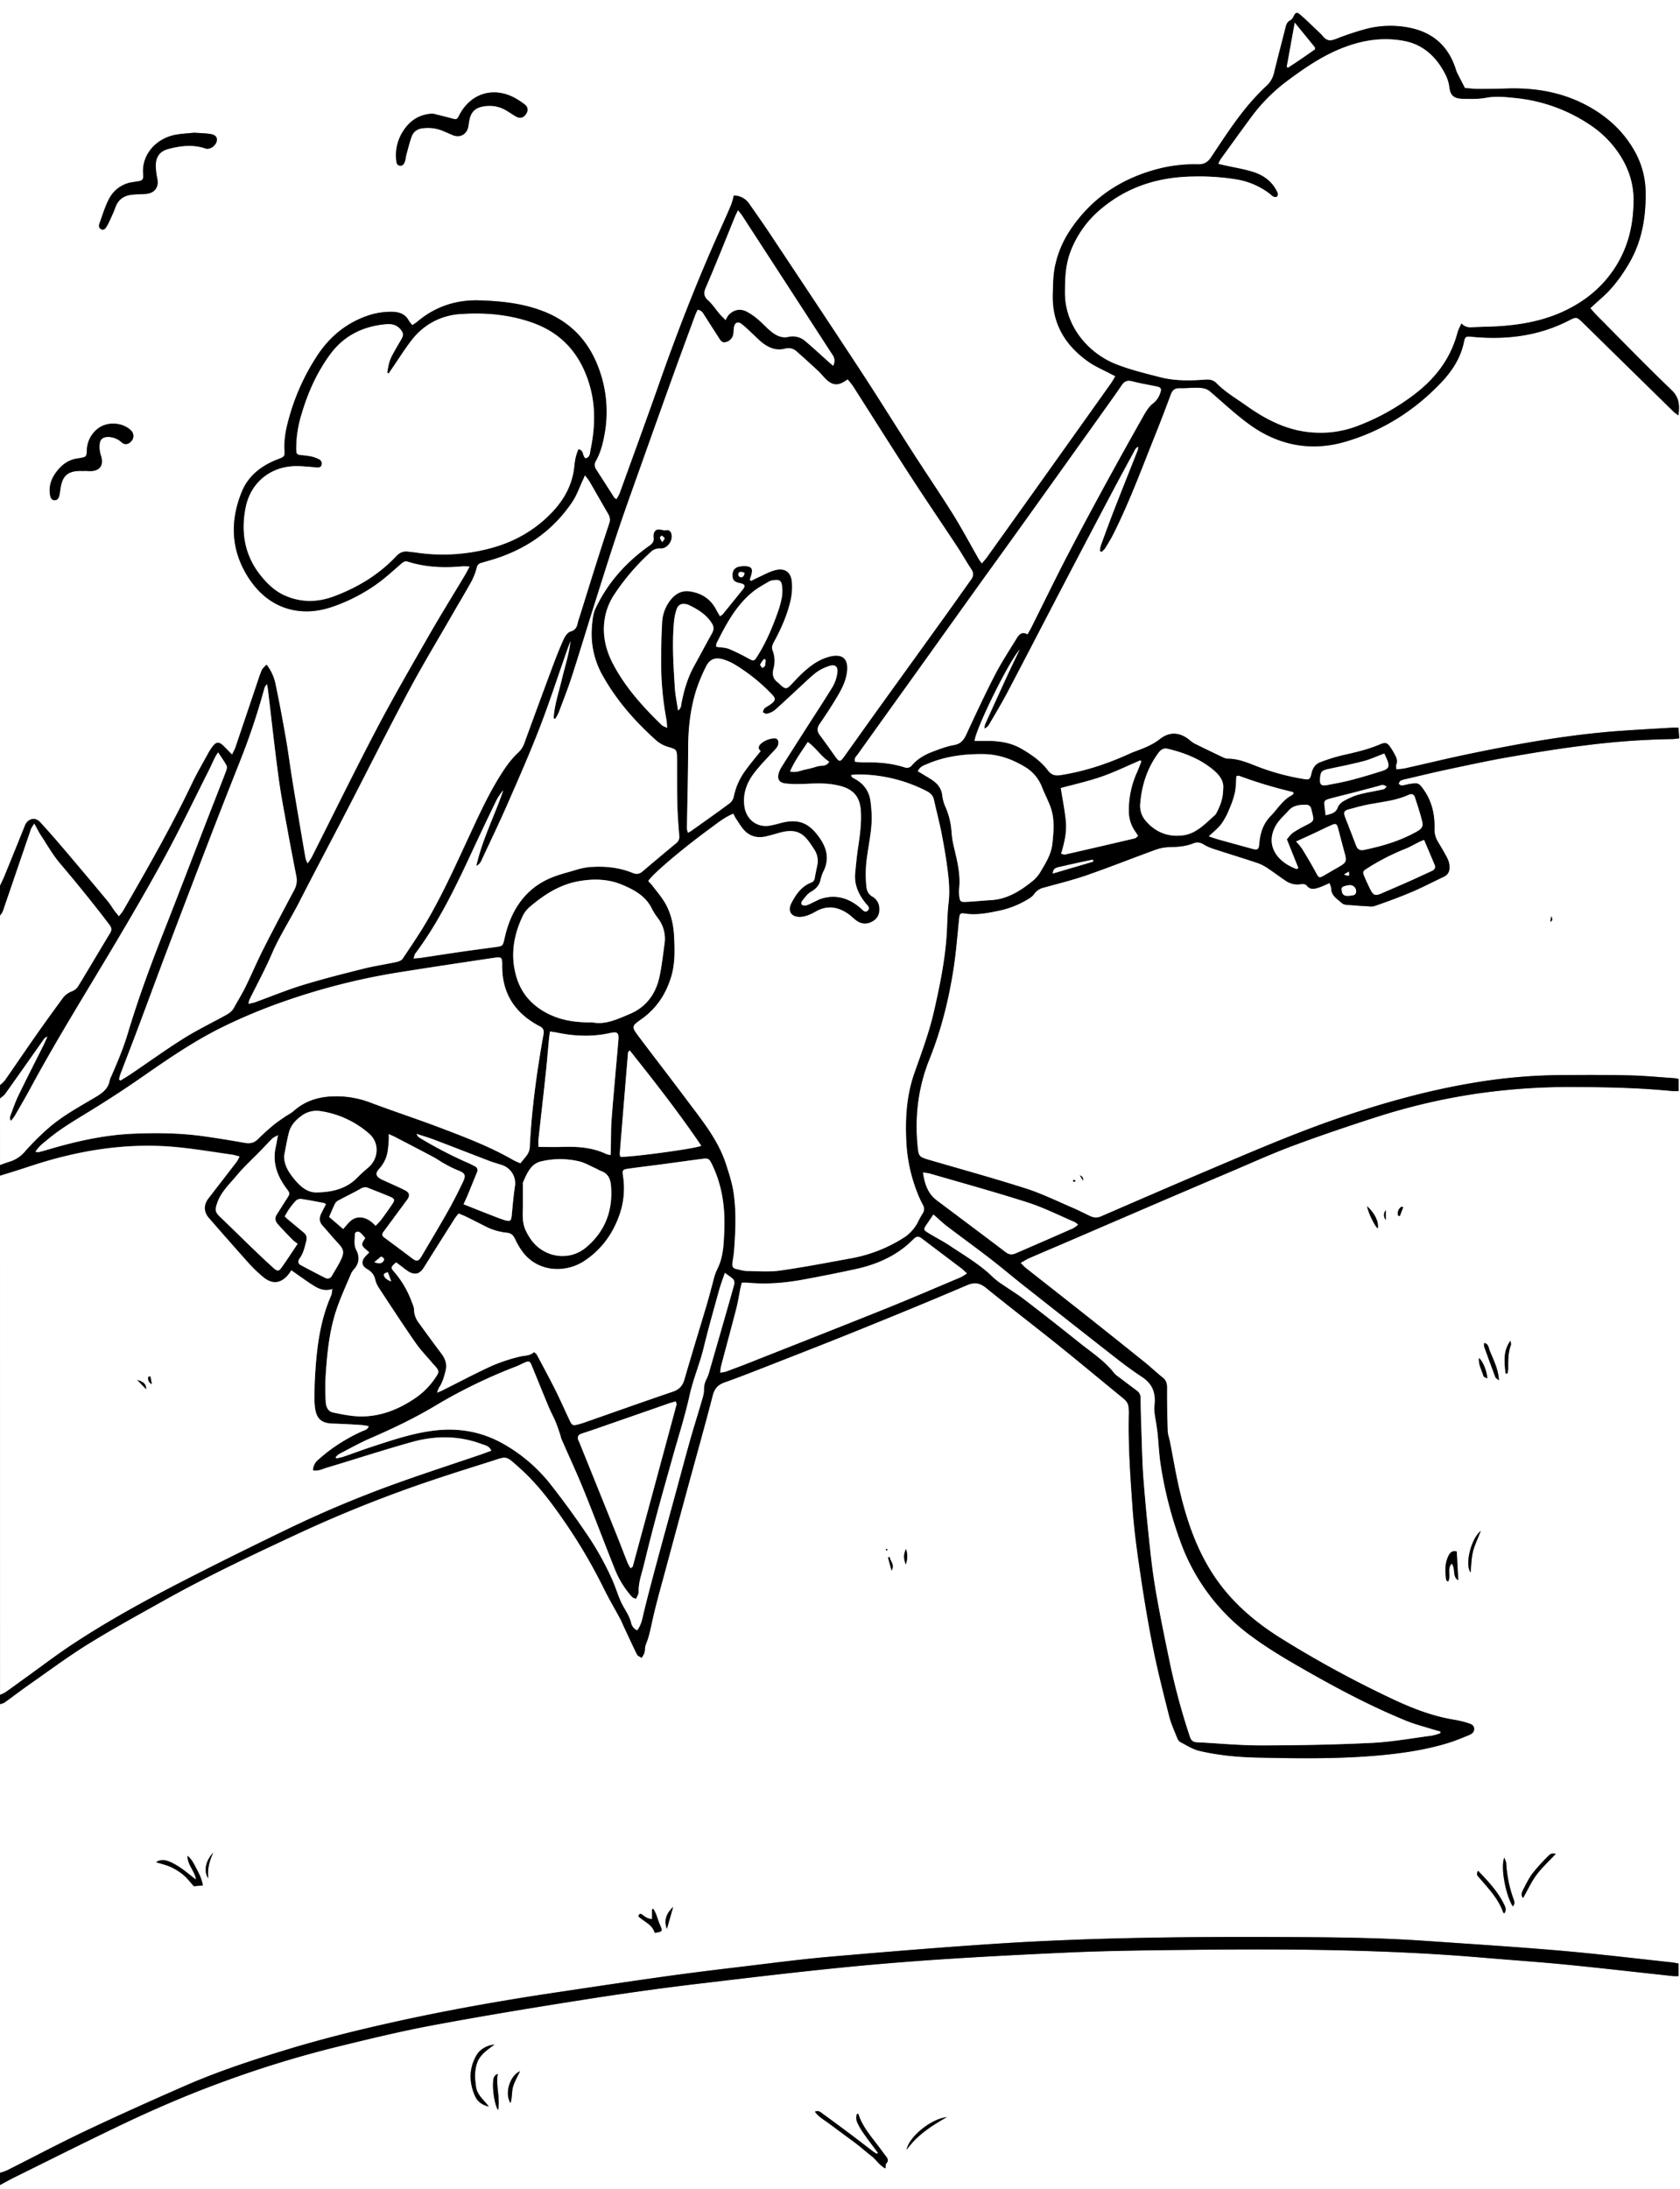 <svg xmlns="http://www.w3.org/2000/svg" viewBox="0 0 1200 1562.9"><rect x="0" y="0" width="1200" height="1562.9" fill="#808080" stroke="none"/><defs><style>.cls-1{fill:#fff;}</style></defs><g id="Layer_2" data-name="Layer 2"><g id="Layer_1-2" data-name="Layer 1"><path class="cls-1" d="M0,632.49V0H1200V1562.9H0V1560c3.41-1.82,6.77-3.74,10.23-5.45,25.26-12.47,50.43-25.13,75.86-37.27,24.26-11.58,49-22.21,74.26-31.37a771.72,771.72,0,0,1,78.91-24.23c23-5.65,46-11.28,69.27-15.63,35.78-6.7,71.72-12.61,107.68-18.27,27.69-4.36,55.46-8.28,83.29-11.58,43.52-5.16,87-10.45,130.7-14.15s87.45-5.92,131.22-8c30.73-1.43,61.53-1.71,92.3-2,68.82-.72,137.61-.21,206.26,5.68,19.42,1.67,38.87,3,58.27,4.86,25.65,2.52,51.26,5.49,76.89,8.24a36.52,36.52,0,0,0,3.78,0v-9c-2-.33-3.52-.67-5.1-.84-26.43-2.82-52.83-6-79.31-8.31-32.1-2.75-64.27-4.73-96.41-7-31-2.15-62.15-2.54-93.24-2.7-71.56-.37-143.11.13-214.54,4.82-39.23,2.58-78.41,5.81-117.57,9.21-20.38,1.77-40.68,4.45-61,6.88-18.71,2.24-37.42,4.49-56.09,7.1-26.32,3.68-52.61,7.65-78.9,11.58-40.32,6-80.43,13.19-120.22,22.14-24.37,5.47-48.56,11.56-72.44,18.85-24.49,7.47-48.82,15.47-72.29,25.76-23.73,10.39-47.38,21-70.79,32.07-18.91,9-37.41,18.8-56.11,28.2A35.39,35.39,0,0,1,0,1551.3V1216.66a10.85,10.85,0,0,0,3.1-1c5.9-4.21,11.64-8.65,17.58-12.8,14-9.76,27.72-20,42.21-29,17.78-11,36.16-21.05,54.43-31.27C149.1,1124.85,182,1109.36,215,1094a928,928,0,0,1,95.14-37.75c13.12-4.42,26.34-8.54,39.55-12.72,12.8-4,10.87-4.94,21.7,4.73,12.57,11.22,22.6,24.69,32.11,38.5a380.34,380.34,0,0,1,27.85,47.49c3.62,7.35,7.81,14.42,11.7,21.64.83,1.55,1.47,3.21,2.21,4.81,3.21,6.85,6.34,13.73,9.7,20.51.53,1.06,2.12,1.61,3.22,2.39a15.34,15.34,0,0,0,2-3.47c.56-2,.3-4.27,1.07-6.15,2.6-6.31,3.69-13,5.2-19.53,2.61-11.29,5.79-22.44,8.81-33.63q8.28-30.78,16.67-61.54c5.71-21,11.64-41.9,17.06-62.95,1.3-5,3.76-7.7,8.46-9.37,10-3.56,19.91-7.44,29.81-11.32,21.59-8.46,43.2-16.84,64.69-25.54,26.26-10.63,52.48-21.36,78.53-32.5,5.58-2.39,9.28-1.78,13.86,1.93,17.27,14,34.94,27.51,52.28,41.42,15.31,12.3,30.37,24.92,45.59,37.33,2,1.61,3.48,3.4,3.81,5.93a34.72,34.72,0,0,1,.25,5.3c-.53,22.43,1.09,44.8,2.66,67.13,1.1,15.72,3.27,31.4,5.59,47,2.65,17.84,5.59,35.65,9.15,53.33,3.27,16.26,7.38,32.35,11.45,48.43,1.34,5.26,3.67,10.29,5.68,15.36a5.91,5.91,0,0,0,2.27,3c4.4,2.28,8.74,5.12,13.47,6.24,14,3.31,28.36,4.55,42.69,4.85,29.15.62,58.34,1,87.44-1.75,16.23-1.54,32.31-4,47.93-8.8,4.76-1.47,9.39-3.4,14-5.28,2.1-.85,4.33-2,4.29-4.7s-2.49-3.56-4.65-4.2a70.57,70.57,0,0,0-8.91-2.18c-16.76-2.61-32.27-8.91-47.41-16.16a773.53,773.53,0,0,1-77.59-42.34c-16.08-10.1-30.57-22-42.22-37.16-15.79-20.5-24.14-44.28-29.92-69.09-2.6-11.13-4.46-22.43-6.67-33.65-.53-2.69-1.55-5.34-1.64-8-.33-10.13-.52-20.27-.44-30.4,0-3.17-.56-5.53-3.12-7.58-4.51-3.61-8.71-7.61-13.21-11.23Q795.72,955.1,774.12,938c-13.9-11-27.86-21.91-41.78-32.88-1.07-.85-2-1.92-3.46-3.43,2.54-1.39,4.38-2.6,6.37-3.46,10.33-4.48,20.7-8.85,31-13.3q24.41-10.5,48.78-21,32.17-13.8,64.37-27.52c14.82-6.29,29.51-13,44.59-18.55,19.61-7.28,39.45-14,59.37-20.38A449.67,449.67,0,0,1,1053,781.09a464.38,464.38,0,0,1,71.78-5c23.38.08,46.72.6,70,2.92,1.36.14,2.75,0,4.22,0v-8.62a21.4,21.4,0,0,0-2.65-.59c-10.93-.73-21.85-1.8-32.8-2.05-16.43-.38-32.87-.29-49.31-.19a391,391,0,0,0-62.06,5.56c-34.4,5.76-67.85,15.3-100.75,26.81-28.89,10.12-57,22.23-85.15,34.17-26.53,11.24-53,22.72-79.41,34.18a9.15,9.15,0,0,1-7.91.13c-4.09-1.91-8.08-4-12.22-5.81-11.25-4.81-22.29-10.3-33.9-14-23.16-7.43-46.64-13.85-70-20.69-6.26-1.84-6.78-2.53-7.43-9-2.15-21.53.26-42.35,8.39-62.58,8.5-21.15,14-43.22,17.38-65.74,1.74-11.44,2.6-23,3.8-34.55.38-3.57.82-4.43,3.91-3.94,8.51,1.36,16.75-.32,24.92-2a65.13,65.13,0,0,0,21.77-9,11.43,11.43,0,0,0,3.14-2.94,11.22,11.22,0,0,1,6.65-4.43c10.4-2.91,20.91-5.49,31.09-9,16.27-5.65,32.27-12,48.46-17.92a31.45,31.45,0,0,1,9.84-2c6-.16,11.91-.42,17.55-2.74a7.74,7.74,0,0,1,7.36.76,35.87,35.87,0,0,0,7,3.15c10.71,3.5,21.51,6.77,32.19,10.36a33.74,33.74,0,0,1,7.51,4.11c4.14,2.74,8.07,5.8,12.21,8.52a14.71,14.71,0,0,0,10.63,2.26c1.28-.19,3.32,0,3.94.83,2.69,3.59,5.93,2.58,9.16,1.5,2.39-.81,4.67-2,7.33-3.1.49,1.57,1.15,2.75,1.17,3.94.09,5.07,4.09,7.21,7.21,10.07,2.15,2,4.8,1.56,7.32,1.79,3.18.3,6.38.53,9.58.66,2.35.11,4.93.64,7-.09,8.81-3.06,17.58-6.26,26.16-9.9,7.85-3.32,15.41-7.32,23.13-10.94,3.29-1.53,4.29-4.28,4.06-7.52a14.56,14.56,0,0,0-1.47-5.55c-2-4-4.37-7.87-6.68-11.74a16.83,16.83,0,0,1-2.56-9.55c.33-11.44-2.53-22-10.15-30.91a4.84,4.84,0,0,0-3.3-1.43,38.64,38.64,0,0,0-6.2.84,23.16,23.16,0,0,1-3.77.72c-.75,0-1.49-.79-2.24-1.22.45-.75.73-1.81,1.39-2.19a13.31,13.31,0,0,1,3.66-1.19c9.88-2.31,19.74-4.72,29.66-6.83,14.66-3.11,29.31-6.31,44.06-8.88,17.93-3.12,35.91-6.08,54-8.28a556,556,0,0,1,62.65-4.57c1.53,0,3.06-.31,5.06-.53-.19-2.78-.35-5.06-.53-7.58-2,0-3.48-.07-4.91,0-12.54.76-25.09,1.41-37.61,2.33-35.92,2.63-71.28,9-106.49,16.27-15.46,3.19-30.8,6.95-46.21,10.39-1.95.43-4,.51-6.4.81,0-1.56-.28-2.6,0-3.38,1.23-2.91,0-5.32-1.29-7.74-.77-1.41-1.58-2.8-2.48-4.14-2.57-3.86-3.7-4.37-8-2.54-8.8,3.77-18.07,5.78-27.35,7.88a133.12,133.12,0,0,0-14.7,4.63c-3.6,1.25-5.62,3.88-6.53,7.72-1.18,5-1.56,5.14-6.67,4.3A165.18,165.18,0,0,1,896,546.5c-6.11-2.42-12.3-4.76-19.1-4.76-1.63,0-3.33-1-4.89-1.69q-8.49-4-16.91-8.18a20.49,20.49,0,0,1-4.49-2.69c-7-6.17-14.63-7.24-21.93-1.5-5.38,4.21-11.35,6.51-17.5,8.79-1.36.5-2.71,1-4,1.62-15.9,7.27-32.32,12.77-49.67,15.45-4.1.64-6.63-.3-9.09-3.53-5.06-6.64-11.88-11.34-19-15.43-7.29-4.17-15.43-5.45-23.77-5.48H696c1-9.34,25.48-58.72,32.49-65.47-3.2,6.73-6.16,12.79-9,18.91q-8,17.31-15.81,34.71a10.78,10.78,0,0,0-.45,2.88,7.18,7.18,0,0,0,3.29-3c4.36-7.53,8.87-15,12.92-22.67,13.73-26.09,27.25-52.28,40.9-78.4q16.11-30.81,32.34-61.56c5.56-10.54,11.24-21,16.94-31.47.75-1.39,1.3-3.1,3.39-4.12a11.08,11.08,0,0,1-.24,2.33c-5.61,14.22-11.3,28.41-16.85,42.65-3.33,8.54-6.48,17.16-9.63,25.78a19.55,19.55,0,0,0-.61,3.86l1.06.49a13.65,13.65,0,0,0,2.52-2.45c2.18-3.57,4.38-7.15,6.24-10.89,11.54-23.08,20.44-47.27,30-71.17,3.72-9.25,7.27-18.58,10.72-27.94,1.19-3.2,3.1-4.49,6.5-4.39,4,.12,8.05-.35,12.08-.29,3.34,0,6.66.21,9.5,2.64,9.53,8.15,18.69,16.83,28.87,24.09,20.47,14.57,43.49,18.86,67.6,11.85,26.28-7.65,49-21.86,68-41.67,8.13-8.47,14.56-18,16.9-29.87.72-3.63,1.52-3.83,5.5-3.45,24.23,2.33,47.61-.34,69.55-11.67,5.24-2.71,5.6-2.49,10,1.8q32.4,31.83,64.88,63.59a33.11,33.11,0,0,0,3.23,2.4c.9-7.16.68-12.7-4.88-18-18.13-17.4-35.64-35.45-53.36-53.27-1.55-1.56-3-3.28-4.71-5.26,2.73-2.47,5.07-4.65,7.48-6.74,8.39-7.25,14.85-16,20.38-25.56,8.93-15.39,11.81-32.25,11.67-49.72a61.16,61.16,0,0,0-7.18-28.81c-7.85-14.66-19.52-25.52-34-33.42-18.16-10-37.82-13.27-58.33-12.55q-10.15.35-20.3.29c-3.35,0-6.69-.48-9.3-.68-2.07-4-3.83-7.38-5.54-10.78a17.94,17.94,0,0,1-1-2.71c-5.23-16.38-16.34-26.25-33.15-29.55a69.14,69.14,0,0,0-30.23.71,200.86,200.86,0,0,0-22.42,7.43c-3.44,1.3-6,1.45-8.6-1.51-2.32-2.67-5-5-7.56-7.47-3-2.89-6-5.82-9.23-8.53-2.3-1.95-3.26-1.5-4.63,1.28a6,6,0,0,1-2.24,2.8c-2.2,1-2.9,2.82-3.43,4.92-2.76,10.93-5.64,21.83-8.3,32.78a18,18,0,0,1-5.61,9.35c-2.49,2.28-4.85,4.71-7.17,7.17C884.9,82,875.22,97.21,865.2,112.19c-2.47,3.69-5.12,5.23-9.43,5.15a102.81,102.81,0,0,0-25.9,2.61c-27.83,6.64-50.23,21.14-66,45.29a73.09,73.09,0,0,0-9.81,22.94c-1.81,7.5-1.8,15-2,22.57-.46,20.67,9.1,36.11,25.54,47.62,4.84,3.38,10.42,5.7,15.67,8.5,1,.52,2,1,3.43,1.75-1.1,1.82-2,3.48-3,5q-25.62,36-51.28,72-18.51,25.95-37.07,51.87c-1.16,1.62-2.53,3.1-4,4.95-1.05-1.51-1.76-2.36-2.3-3.31-6-10.47-11.68-21.16-18.07-31.4-9.3-14.89-19.2-29.4-28.7-44.17-12.56-19.51-24.77-39.24-37.49-58.65-21.64-33-43.53-65.84-65.37-98.72-4.64-7-9.49-13.81-14.29-20.67a13.33,13.33,0,0,0-11-5.91,55.2,55.2,0,0,1-1.87,6.58c-2.49,5.94-5.13,11.82-7.78,17.69C498.32,199.7,484.06,236.28,471,273.35c-9.29,26.42-18.92,52.72-28.46,79.06a28.34,28.34,0,0,1-2.31,4.08c-.87-.67-1.35-.88-1.59-1.25-4.27-6.62-8.5-13.27-12.78-19.89a5.68,5.68,0,0,1-.26-6.36c3.2-5.69,4.83-11.84,6-18.24a88.8,88.8,0,0,0-4.08-48c-7.23-19.55-20.34-33.23-40-40.69-14.54-5.53-29.68-7.09-45.05-7.58-16.83-.54-31.71,4.44-44.6,15.33-1,.81-2.06,1.45-3.36,2.34a22.17,22.17,0,0,1-2.48-3.08c-2.49-4.68-6.53-6.27-11.58-6.43a50.84,50.84,0,0,0-19,3.14c-15.59,5.63-27.35,16-36.09,30a157.08,157.08,0,0,0-17.59,38c-2.66,8.79-5,17.66-4.6,27,.25,5.27.19,5.22-4.91,7.19-11.59,4.48-21,11.74-25.71,23.41-8.51,21.17-7.61,42,5.1,61.44,14.17,21.73,36.57,28.44,59.83,20.36a123.46,123.46,0,0,0,33.25-17.44C276.12,411.78,281,407.28,286,403c1.63-1.42,3-2.78,5.51-2,12.66,4,25.63,4.53,38.75,3.28a47.91,47.91,0,0,1,5.34.15c-1.41,2.64-2.31,4.48-3.36,6.23-8.59,14.37-17.44,28.59-25.76,43.11-12.65,22.07-25.43,44.08-37.25,66.59-15.87,30.22-30.87,60.89-46.27,91.35-.75,1.48-1.79,2.82-3.13,4.89a21.18,21.18,0,0,1-1.49-3.35c-.74-3.79-1.39-7.6-2-11.41-2.45-14.45-4.94-28.89-7.3-43.35-1.66-10.17-2.94-20.41-4.71-30.56-2.27-13-4.67-26-7.39-38.92a33,33,0,0,0-6.57-14.45c-1.32,1.55-2.78,2.63-3.39,4.08-1.5,3.54-2.63,7.25-3.87,10.91q-7.41,22-14.83,43.94c-.54,1.6-1.42,3.09-2.47,5.35-2.29-2.33-4.05-4.13-5.82-5.91-3.59-3.61-5.47-3.49-8.49.62a35.91,35.91,0,0,0-2.59,4.07c-3.93,7.21-8.12,14.3-11.65,21.7-14.84,31.14-31.95,61-49.18,90.88a44.7,44.7,0,0,1-3.1,4.1c-1.32-1.6-2.26-2.64-3.08-3.77C80,648,78.44,645.35,76.48,643q-15.78-18.93-31.73-37.7-8-9.39-16.31-18.47c-3-3.3-7.5-2.61-10,1.22a10.81,10.81,0,0,0-.81,1.76Q10.62,607.27,3.53,624.7C2.46,627.34,1.18,629.9,0,632.49ZM309.2,81.13c-9.86.41-16.69,5.09-21.57,13.07a31.66,31.66,0,0,0-4.52,20.34c.17,1.62.51,3.38,2.48,3.69,2.22.34,3.15-1.35,3.71-3.08.49-1.52.55-3.17,1-4.71,1.17-4.32,2.22-8.69,3.74-12.9,1.36-3.8,4.41-5.76,8.51-6.07A27.94,27.94,0,0,1,315.34,93c2.68,1.08,5.32,2.27,8,3.4,5,2.14,9.84-.27,11.08-5.57.36-1.57.47-3.19.78-4.77,1.22-6.39,4.5-9.44,11-10.26a23,23,0,0,1,14.5,2.49c2.79,1.57,5.38,3.5,8.18,5s5.21.7,7-2.09c1.56-2.5,1.26-4.93-1.18-6.76a53.81,53.81,0,0,0-7.27-4.72c-15.49-8.09-31.52-2.88-39.45,12.72-1.51,3-1.93,3-5.28,2.09C318.2,83.32,313.69,82.27,309.2,81.13ZM138.65,94.77c-3.91.41-8.43.62-12.85,1.41-14.43,2.58-24.86,14.59-23.47,28.44,0,.32,0,.64,0,1,.23,2.15-.75,3.36-2.85,3.71l-4.77.77A22.32,22.32,0,0,0,78,141.92c-2.9,5.49-4.66,11.6-6.81,17.48-.64,1.74-.67,3.71,1.55,4.43,2,.62,2.87-1,3.67-2.4s1.36-2.56,2-3.88c1.37-3.09,2.89-6.14,4-9.32,2.06-5.91,6.34-8.71,12.3-9.26,3.2-.3,6.43-.28,9.64-.54,6.26-.51,9.32-4.86,8.07-10.9a45.35,45.35,0,0,1-1.09-9.56c0-6.1,3-10.09,9-11.63,8.78-2.28,17.64-3.4,26.55-.32,3,1.06,7.27-1.88,8-5.28.57-2.75-1-4.57-4.94-5.13C146.35,95.11,142.79,95.06,138.65,94.77ZM60.44,336.26v-.09l2.89.17c8,.37,11.13-4,8.62-11.51a19.35,19.35,0,0,1-.8-7.57c.32-3.74,2.42-5.31,6.2-5.28a14.33,14.33,0,0,1,9.59,3.9c2.16,1.89,4.72,1.46,6.76-.75a5.5,5.5,0,0,0,.27-7.4c-6-6.33-17.49-7.08-24.31-1.53A20.34,20.34,0,0,0,62,321.7c-.2,4.37-.36,4.47-4.57,5.3a13.76,13.76,0,0,1-1.43.24c-7.27.8-12.46,5-16.45,10.68-3.21,4.6-4.84,9.79-3.8,15.52.33,1.82,1,3.64,3.15,3.71s3.07-1.62,3.48-3.41c.49-2.2.64-4.46,1.09-6.67,1.52-7.39,5.11-10.45,12.61-10.8C57.54,336.2,59,336.26,60.44,336.26Zm566.69,1200.8-.72.75a24,24,0,0,1-2.39-1.44c-5.24-4-10.43-8-15.7-12q-10.22-7.67-20.55-15.16c-1.44-1-2.83-2.69-5.67-1.54,2.77,3.84,6.57,5.88,10,8.37s7,5.16,10.45,7.74,6.76,4.9,10.05,7.47,6.65,5.57,10.08,8.22,5.49,6.5,9.79,8.73c.27-1.63.08-3,.68-3.67,1.84-2,.92-3.43-.33-5.07-2-2.54-3.84-5.15-5.79-7.71-5.33-7-11.11-13.75-13.85-22.37,0-.12-.55-.09-1-.16a8.43,8.43,0,0,0,.56,6.92,50.83,50.83,0,0,0,4.44,7.43C620.35,1528.14,623.78,1532.57,627.13,1537.06ZM140,1342c-4.43-3.35-8.49-7-13-9.75-7.69-4.7-11.5-5.24-15.51-2.72,3.86,1.23,7.41,2,10.62,3.48a39.89,39.89,0,0,1,8.89,5.6c2.77,2.34,5,5.32,7.52,8.07l6.4-.57c-.61-4.17-2.36-7.75-4.2-11.24s-3.46-7.24-6.73-9.89C133.76,1331.5,139.3,1336,140,1342Zm209.15,162c-3.34-4.51-8.19-7.91-9.13-14s-1.2-11.88.91-17.57c2-5.48,6.91-8.72,12.26-12.72-5.72.62-10.47,3.59-12.8,7.58-5.54,9.48-5.41,19.31-1.15,29.11C341,1500.48,344.44,1503.05,349.15,1504Zm762.1-180.39c-3-.95-4.32.46-5.47,1.65a138.64,138.64,0,0,0-11,12.13c-2.77,3.68-4.8,7.95-6.94,12.07-.94,1.79-1.54,3.87.08,5.64,3.24-5.67,5.92-11.54,9.67-16.62S1106.35,1328.86,1111.25,1323.62Zm-69.65-195.37c-.38-7.17-.72-13.81-1.07-20.5-2.85-.8-4.58.4-5.83,2.88-2.84,5.62-2.54,11.51-1.69,17.45,0,.32.64.57,1.35,1.16,2.23-4-1-9.08,2.55-12.84C1040,1119.94,1037.06,1125.53,1041.6,1128.25ZM465.77,1370.19c-3-.21-4.95-1.6-6.85-3.09-1.15-.9-2.33-1.15-2.88,1.13,4,3.83,10,5.81,11.57,11.74,5.69-.81,5.78-1.07,3.84-5.57-1.14-2.64-1.93-5.43-3-8.11a34.59,34.59,0,0,0-1.83-3.45l-.87.35Zm608.85-4.24c1.5-2.3.7-4.29-.17-6.12-4.47-9.34-11.48-16.66-18.69-24.2-1.74,2.7-.11,3.87,1,5.14,6.56,7.65,13.65,14.93,17,24.78C1073.78,1365.66,1074,1365.69,1074.62,1366Zm-.1-39.67c-2.87,6.76,1,26.86,6,34.77,1.93-1.91,1-4.06.32-5.81a90.07,90.07,0,0,1-5-25C1075.81,1329.24,1075.22,1328.27,1074.52,1326.28ZM676.3,1511.57c-11.24,1.12-27.27,14.24-28.68,23.29C655.17,1524.25,665.53,1517.68,676.3,1511.57Zm394.37-526.06c-.5-8.36-4-14.69-6.61-21.25-.74-1.87-.69-4.57-3.79-5.45a6.85,6.85,0,0,0-.22,2.42q4,11.1,8.13,22.12C1068.4,984,1069.25,984.32,1070.67,985.51Zm-715.13,495.1c-3,1.38-3.12,3.5-3.3,5.58-.54,6.24,1.17,17,3.55,20.35C357.36,1497.65,354.09,1489.37,355.54,1480.61Zm9.1,21c1.39-4.29.74-8.42,1.92-12.08,1.25-3.85,3.35-7.43,4.91-10.76C364.41,1481.82,360.11,1494.23,364.64,1501.57ZM1057.72,1093c-6.93,5.36-11.59,24-7.32,29.71.54-5.13.55-10.11,1.7-14.8S1055.57,1098.6,1057.72,1093Zm17.71-112.4,1.28,0a18.56,18.56,0,0,0,.55-3.09c0-5.77-.17-11.53,1.9-17.1.34-.92-.14-2.16-.25-3.25C1073.46,964.73,1074.61,972.7,1075.43,980.63ZM976.5,861.23c.67,4.36,5.35,13.89,7.55,15.85C985.06,872.7,982.13,866.29,976.5,861.23ZM480.83,1361.46c-4.67,4.4-6.9,9.45-4.47,15.7Zm581.55-377.28c-.3-5.32-3.33-12.7-6-14.54-.39,4.85,2.1,8.73,3.29,12.88C1059.85,983.2,1061.25,983.53,1062.38,984.18Zm-910.06,338.5c-5.65,6.08-7,13.77-3.46,18.37C147.88,1334.49,149.69,1328.51,152.32,1322.68ZM647,1117c1.3-4.12,1.48-7.12.11-11.06C645.26,1109.86,645.37,1112.86,647,1117Zm-11.42-5.29-1.27.3,2.59,9.41C639.3,1116.75,635.67,1114.63,635.54,1111.69Zm363-243.85,1.26.43,2.43-6.29-1.14-.46A5.73,5.73,0,0,0,998.58,867.84Zm-8.72-3.8a5.47,5.47,0,0,0,0,7ZM773.7,843.1c-.19-2.75-.19-2.75-2.41-4Zm333.7-184.8c1.78-1.55,1.78-1.55.58-4.16C1107.71,656.13,1107.55,657.21,1107.4,658.3ZM633.11,1105.77c-.11.27-.38.65-.29.8s.56.4.85.59a2,2,0,0,0,.1-.88C633.68,1106.06,633.34,1105.93,633.11,1105.77ZM768.3,843a3.72,3.72,0,0,0-1.22-.54c-.25,0-.51.44-.77.68a8,8,0,0,0,1,.76C767.39,843.94,767.68,843.58,768.3,843Z"/><path d="M0,632.49c1.18-2.59,2.46-5.15,3.53-7.79q7.13-17.41,14.15-34.88a10.81,10.81,0,0,1,.81-1.76c2.45-3.83,6.91-4.52,10-1.22q8.34,9.06,16.31,18.47,16,18.77,31.73,37.7c2,2.34,3.53,5,5.33,7.47.82,1.13,1.76,2.17,3.08,3.77a44.7,44.7,0,0,0,3.1-4.1c17.23-29.84,34.34-59.74,49.18-90.88,3.53-7.4,7.72-14.49,11.65-21.7a35.91,35.91,0,0,1,2.59-4.07c3-4.11,4.9-4.23,8.49-.62,1.77,1.78,3.53,3.58,5.82,5.91,1.05-2.26,1.93-3.75,2.47-5.35q7.45-22,14.83-43.94c1.24-3.66,2.37-7.37,3.87-10.91.61-1.45,2.07-2.53,3.39-4.08A33,33,0,0,1,196.85,489c2.72,12.92,5.12,25.91,7.39,38.92,1.77,10.15,3,20.39,4.71,30.56,2.36,14.46,4.85,28.9,7.3,43.35.65,3.81,1.3,7.62,2,11.41a21.18,21.18,0,0,0,1.49,3.35c1.34-2.07,2.38-3.41,3.13-4.89,15.4-30.46,30.4-61.13,46.27-91.35,11.82-22.51,24.6-44.52,37.25-66.59,8.32-14.52,17.17-28.74,25.76-43.11,1.05-1.75,1.95-3.59,3.36-6.23a47.91,47.91,0,0,0-5.34-.15c-13.12,1.25-26.09.7-38.75-3.28-2.47-.78-3.88.58-5.51,2-5,4.33-9.83,8.83-15.11,12.75a123.46,123.46,0,0,1-33.25,17.44c-23.26,8.08-45.66,1.37-59.83-20.36-12.71-19.49-13.61-40.27-5.1-61.44,4.68-11.67,14.12-18.93,25.71-23.41,5.1-2,5.16-1.92,4.91-7.19-.44-9.35,1.94-18.22,4.6-27a157.08,157.08,0,0,1,17.59-38c8.74-14,20.5-24.32,36.09-30a50.84,50.84,0,0,1,19-3.14c5.05.16,9.09,1.75,11.58,6.43a22.17,22.17,0,0,0,2.48,3.08c1.3-.89,2.4-1.53,3.36-2.34,12.89-10.89,27.77-15.87,44.6-15.33,15.37.49,30.51,2,45.05,7.58,19.62,7.46,32.73,21.14,40,40.69a88.8,88.8,0,0,1,4.08,48c-1.19,6.4-2.82,12.55-6,18.24a5.68,5.68,0,0,0,.26,6.36c4.28,6.62,8.51,13.27,12.78,19.89.24.37.72.58,1.59,1.25a28.34,28.34,0,0,0,2.31-4.08c9.54-26.34,19.17-52.64,28.46-79.06,13-37.07,27.3-73.65,43.43-109.49,2.65-5.87,5.29-11.75,7.78-17.69a55.2,55.2,0,0,0,1.87-6.58,13.33,13.33,0,0,1,11,5.91c4.8,6.86,9.65,13.7,14.29,20.67,21.84,32.88,43.73,65.72,65.37,98.72,12.72,19.41,24.93,39.14,37.49,58.65,9.5,14.77,19.4,29.28,28.7,44.17C687.34,378,693,388.64,699,399.11c.54.95,1.25,1.8,2.3,3.31,1.52-1.85,2.89-3.33,4-4.95q18.57-25.92,37.07-51.87,25.65-36,51.28-72c1.07-1.52,1.94-3.18,3-5-1.47-.75-2.46-1.23-3.43-1.75-5.25-2.8-10.83-5.12-15.67-8.5-16.44-11.51-26-27-25.54-47.62.17-7.56.16-15.07,2-22.57a73.09,73.09,0,0,1,9.81-22.94c15.74-24.15,38.14-38.65,66-45.29a102.81,102.81,0,0,1,25.9-2.61c4.31.08,7-1.46,9.43-5.15,10-15,19.7-30.24,32.1-43.47,2.32-2.46,4.68-4.89,7.17-7.17a18,18,0,0,0,5.61-9.35c2.66-11,5.54-21.85,8.3-32.78.53-2.1,1.23-3.88,3.43-4.92a6,6,0,0,0,2.24-2.8c1.37-2.78,2.33-3.23,4.63-1.28,3.19,2.71,6.19,5.64,9.23,8.53,2.57,2.44,5.24,4.8,7.56,7.47,2.59,3,5.16,2.81,8.6,1.51a200.86,200.86,0,0,1,22.42-7.43,69.14,69.14,0,0,1,30.23-.71c16.81,3.3,27.92,13.17,33.15,29.55a17.94,17.94,0,0,0,1,2.71c1.71,3.4,3.47,6.76,5.54,10.78,2.61.2,5.95.66,9.3.68q10.14,0,20.3-.29c20.51-.72,40.17,2.6,58.33,12.55,14.43,7.9,26.1,18.76,34,33.42a61.16,61.16,0,0,1,7.18,28.81c.14,17.47-2.74,34.33-11.67,49.72-5.53,9.52-12,18.31-20.38,25.56-2.41,2.09-4.75,4.27-7.48,6.74,1.76,2,3.16,3.7,4.71,5.26,17.72,17.82,35.23,35.87,53.36,53.27,5.56,5.33,5.78,10.87,4.88,18a33.11,33.11,0,0,1-3.23-2.4q-32.46-31.77-64.88-63.59c-4.37-4.29-4.73-4.51-10-1.8-21.94,11.33-45.32,14-69.55,11.67-4-.38-4.78-.18-5.5,3.45-2.34,11.86-8.77,21.4-16.9,29.87-19,19.81-41.75,34-68,41.67-24.11,7-47.13,2.72-67.6-11.85-10.18-7.26-19.34-15.94-28.87-24.09-2.84-2.43-6.16-2.6-9.5-2.64-4-.06-8.06.41-12.08.29-3.4-.1-5.31,1.19-6.5,4.39-3.45,9.36-7,18.69-10.72,27.94-9.6,23.9-18.5,48.09-30,71.17-1.86,3.74-4.06,7.32-6.24,10.89a13.65,13.65,0,0,1-2.52,2.45l-1.06-.49a19.55,19.55,0,0,1,.61-3.86c3.15-8.62,6.3-17.24,9.63-25.78,5.55-14.24,11.24-28.43,16.85-42.65a11.08,11.08,0,0,0,.24-2.33c-2.09,1-2.64,2.73-3.39,4.12-5.7,10.46-11.38,20.93-16.94,31.47Q776.48,385.23,760.37,416c-13.65,26.12-27.17,52.31-40.9,78.4-4.05,7.69-8.56,15.14-12.92,22.67a7.18,7.18,0,0,1-3.29,3,10.78,10.78,0,0,1,.45-2.88q7.85-17.38,15.81-34.71c2.82-6.12,5.78-12.18,9-18.91-7,6.75-31.46,56.13-32.49,65.47h9.55c8.34,0,16.48,1.31,23.77,5.48,7.13,4.09,13.95,8.79,19,15.43,2.46,3.23,5,4.17,9.09,3.53,17.35-2.68,33.77-8.18,49.67-15.45,1.32-.6,2.67-1.12,4-1.62,6.15-2.28,12.12-4.58,17.5-8.79,7.3-5.74,15-4.67,21.93,1.5a20.49,20.49,0,0,0,4.49,2.69q8.43,4.15,16.91,8.18c1.56.73,3.26,1.69,4.89,1.69,6.8,0,13,2.34,19.1,4.76a165.18,165.18,0,0,0,34.36,9.66c5.11.84,5.49.72,6.67-4.3.91-3.84,2.93-6.47,6.53-7.72a133.12,133.12,0,0,1,14.7-4.63c9.28-2.1,18.55-4.11,27.35-7.88,4.28-1.83,5.41-1.32,8,2.54.9,1.34,1.71,2.73,2.48,4.14,1.31,2.42,2.52,4.83,1.29,7.74-.33.78,0,1.82,0,3.38,2.41-.3,4.45-.38,6.4-.81,15.41-3.44,30.75-7.2,46.21-10.39,35.21-7.28,70.57-13.64,106.49-16.27,12.52-.92,25.07-1.57,37.61-2.33,1.43-.08,2.87,0,4.91,0,.18,2.52.34,4.8.53,7.58-2,.22-3.53.52-5.06.53a556,556,0,0,0-62.65,4.57c-18.06,2.2-36,5.16-54,8.28-14.75,2.57-29.4,5.77-44.06,8.88-9.92,2.11-19.78,4.52-29.66,6.83a13.31,13.31,0,0,0-3.66,1.19c-.66.38-.94,1.44-1.39,2.19.75.43,1.49,1.21,2.24,1.22a23.16,23.16,0,0,0,3.77-.72,38.64,38.64,0,0,1,6.2-.84,4.84,4.84,0,0,1,3.3,1.43c7.62,8.89,10.48,19.47,10.15,30.91a16.83,16.83,0,0,0,2.56,9.55c2.31,3.87,4.63,7.74,6.68,11.74a14.56,14.56,0,0,1,1.47,5.55c.23,3.24-.77,6-4.06,7.52-7.72,3.62-15.28,7.62-23.13,10.94-8.58,3.64-17.35,6.84-26.16,9.9-2.1.73-4.68.2-7,.09-3.2-.13-6.4-.36-9.58-.66-2.52-.23-5.17.18-7.32-1.79-3.12-2.86-7.12-5-7.21-10.07,0-1.19-.68-2.37-1.17-3.94-2.66,1.14-4.94,2.29-7.33,3.1-3.23,1.08-6.47,2.09-9.16-1.5-.62-.82-2.66-1-3.94-.83A14.71,14.71,0,0,1,918.61,629c-4.14-2.72-8.07-5.78-12.21-8.52a33.74,33.74,0,0,0-7.51-4.11c-10.68-3.59-21.48-6.86-32.19-10.36a35.87,35.87,0,0,1-7-3.15,7.74,7.74,0,0,0-7.36-.76c-5.64,2.32-11.55,2.58-17.55,2.74a31.45,31.45,0,0,0-9.84,2c-16.19,5.88-32.19,12.27-48.46,17.92-10.18,3.54-20.69,6.12-31.09,9a11.22,11.22,0,0,0-6.65,4.43,11.43,11.43,0,0,1-3.14,2.94,65.13,65.13,0,0,1-21.77,9c-8.17,1.7-16.41,3.38-24.92,2-3.09-.49-3.53.37-3.91,3.94-1.2,11.52-2.06,23.11-3.8,34.55-3.4,22.52-8.88,44.59-17.38,65.74-8.13,20.23-10.54,41-8.39,62.58.65,6.43,1.17,7.12,7.43,9,23.34,6.84,46.82,13.26,70,20.69,11.61,3.73,22.65,9.22,33.9,14,4.14,1.77,8.13,3.9,12.22,5.81a9.15,9.15,0,0,0,7.91-.13c26.44-11.46,52.88-22.94,79.41-34.18,28.16-11.94,56.26-24,85.15-34.17,32.9-11.51,66.35-21.05,100.75-26.81a391,391,0,0,1,62.06-5.56c16.44-.1,32.88-.19,49.31.19,11,.25,21.87,1.32,32.8,2.05a21.4,21.4,0,0,1,2.65.59V779c-1.47,0-2.86.12-4.22,0-23.28-2.32-46.62-2.84-70-2.92a464.38,464.38,0,0,0-71.78,5,449.67,449.67,0,0,0-69.56,16.36c-19.92,6.4-39.76,13.1-59.37,20.38-15.08,5.6-29.77,12.26-44.59,18.55q-32.22,13.68-64.37,27.52-24.41,10.49-48.78,21c-10.35,4.45-20.72,8.82-31,13.3-2,.86-3.83,2.07-6.37,3.46,1.51,1.51,2.39,2.58,3.46,3.43,13.92,11,27.88,21.88,41.78,32.88q21.58,17.09,43.06,34.34c4.5,3.62,8.7,7.62,13.21,11.23,2.56,2,3.15,4.41,3.12,7.58-.08,10.13.11,20.27.44,30.4.09,2.69,1.11,5.34,1.64,8,2.21,11.22,4.07,22.52,6.67,33.65,5.78,24.81,14.13,48.59,29.92,69.09,11.65,15.13,26.14,27.06,42.22,37.16A773.53,773.53,0,0,0,992,1211.83c15.14,7.25,30.65,13.55,47.41,16.16a70.57,70.57,0,0,1,8.91,2.18c2.16.64,4.61,1.41,4.65,4.2s-2.19,3.85-4.29,4.7c-4.62,1.88-9.25,3.81-14,5.28-15.62,4.83-31.7,7.26-47.93,8.8-29.1,2.76-58.29,2.37-87.44,1.75-14.33-.3-28.7-1.54-42.69-4.85-4.73-1.12-9.07-4-13.47-6.24a5.91,5.91,0,0,1-2.27-3c-2-5.07-4.34-10.1-5.68-15.36-4.07-16.08-8.18-32.17-11.45-48.43-3.56-17.68-6.5-35.49-9.15-53.33-2.32-15.61-4.49-31.29-5.59-47-1.57-22.33-3.19-44.7-2.66-67.13a34.72,34.72,0,0,0-.25-5.3c-.33-2.53-1.84-4.32-3.81-5.93-15.22-12.41-30.28-25-45.59-37.33-17.34-13.91-35-27.42-52.28-41.42-4.58-3.71-8.28-4.32-13.86-1.93-26,11.14-52.27,21.87-78.53,32.5-21.49,8.7-43.1,17.08-64.69,25.54-9.9,3.88-19.8,7.76-29.81,11.32-4.7,1.67-7.16,4.35-8.46,9.37-5.42,21-11.35,42-17.06,62.95q-8.39,30.75-16.67,61.54c-3,11.19-6.2,22.34-8.81,33.63-1.51,6.58-2.6,13.22-5.2,19.53-.77,1.88-.51,4.15-1.07,6.15a15.34,15.34,0,0,1-2,3.47c-1.1-.78-2.69-1.33-3.22-2.39-3.36-6.78-6.49-13.66-9.7-20.51-.74-1.6-1.38-3.26-2.21-4.81-3.89-7.22-8.08-14.29-11.7-21.64a380.34,380.34,0,0,0-27.85-47.49c-9.51-13.81-19.54-27.28-32.11-38.5-10.83-9.67-8.9-8.77-21.7-4.73-13.21,4.18-26.43,8.3-39.55,12.72A928,928,0,0,0,215,1094c-33,15.33-65.93,30.82-97.71,48.59-18.27,10.22-36.65,20.27-54.43,31.27-14.49,9-28.21,19.2-42.21,29C14.74,1207,9,1211.44,3.1,1215.65a10.85,10.85,0,0,1-3.1,1v-6.77a23.56,23.56,0,0,0,3.83-1.8c5.27-3.71,10.44-7.54,15.68-11.29,10.73-7.69,21.24-15.71,32.26-23,24.08-15.86,49.31-29.84,74.91-43.06,26.32-13.58,52.88-26.69,79.56-39.57q35.65-17.22,72.91-30.75c21.16-7.73,42.62-14.65,64-21.93,2.54-.87,5-1.82,7.74-2.8-1.51-3.63-4.69-3.92-7.23-4.87-16.3-6-33-5.9-49.43-1.32-20.45,5.7-40.63,12.32-61,18.4-3,.89-5.89,2.58-9.72,1.87a10.1,10.1,0,0,1,3.35-7.3q3.45-3,7-5.87a123.36,123.36,0,0,1,25.27-15c1.44-.66,3.45-.88,4.19-3.42a52.82,52.82,0,0,0-5.33-.83c-6.74-.39-13.48-.79-20.23-1-8.11-.21-11.79-3.37-12.8-11.44a44.63,44.63,0,0,1-.36-5.78c0-4.83,0-9.67.28-14.5,1.09-20.5,3.24-40.8,11.65-59.89.52-1.16.48-2.57.81-4.51-5.39,1.75-9.4,0-13.14-2.28s-7.45-5-11.15-7.58c-1.41-1-2.8-2-4.94-3.49a44.3,44.3,0,0,1-2.75,3.75c-5.85,6.43-11.84,5.83-17.76.74a100.35,100.35,0,0,1-9.46-9q-14.68-16.35-29.08-33c-3.64-4.18-3.68-9.36-.31-13.74,6.76-8.79,13.58-17.55,20.33-26.35a29.66,29.66,0,0,0,2-3.7c-2.31-.56-4-1.1-5.65-1.34-12.6-1.78-25.16-3.88-37.8-5.17-36.36-3.73-71.58,2.07-106.07,13.46C14.44,835,7.2,837.21,0,839.47v-7.74c2.28-.8,4.52-1.7,6.83-2.37a23.11,23.11,0,0,0,11-7.31,185.5,185.5,0,0,1,17.14-17c10.16-8.76,22-15.12,33.5-21.92,5-2.94,8.95-6.09,9.94-12.06a12,12,0,0,1,1.09-2.67c4.34-10,8.62-20,11.77-30.59,7.29-24.38,16.11-48.25,25.42-71.93,10.72-27.25,21.17-54.61,31.76-81.92,4.3-11.1,8.69-22.17,12.95-33.28.48-1.26.95-3.05.41-4.06-1.68-3.18-3.84-6.12-6-9.45a37.64,37.64,0,0,0-2.17,3.47c-1.58,3.16-3,6.42-4.58,9.58-10.3,20.4-20.17,41-31.06,61.1-11.82,21.77-24.33,43.18-37,64.48C61,709.43,40.3,742.6,21.71,777c-3.59,6.65-7.41,13.18-11.2,19.72a29.31,29.31,0,0,1-2.73,3.49,3.59,3.59,0,0,1-.53-3.15c1.88-5,3.53-10,5.84-14.81,5.8-12,11.93-23.9,17.89-35.85,1-2,1.92-4.18,2.87-6.27a5.16,5.16,0,0,0-2.8,2.19C22,755.23,12.9,768.14,3.75,781c-1,1.33-2.49,2.25-3.75,3.36v-9.67a23.68,23.68,0,0,0,3.42-3.28c7.64-10.95,15.12-22,22.79-32.94,6-8.56,12.15-17,18.33-25.44a14.57,14.57,0,0,1,7.18-5.45A8.78,8.78,0,0,0,55.93,704c7.62-12.5,15-25.13,22.62-37.63,1.4-2.3,1.3-3.94-.31-6.07-11.38-15-23.28-29.59-35.46-44C37.52,610.07,33.46,602.83,29,596c-1.47-2.22-2.62-4.66-4.43-7.93a23.67,23.67,0,0,0-2.34,3.78C15.44,611.46,8.78,631.11,2,650.73a14.45,14.45,0,0,1-2,3Zm1043.85-401.7c2.91,3.14,5.77,3,8.71,2.82,6.12-.32,12.25-.33,18.36-.74,15.35-1,30.36-3.7,44.53-10,16.28-7.26,29.57-18,39-33.31,8.94-14.47,12.34-30.29,12.3-47,0-12.29-4-23.44-10.87-33.51a74.18,74.18,0,0,0-20.62-20.14A116.23,116.23,0,0,0,1082.16,70c-6.89-.68-13.67-1.45-20.66-.15-5.33,1-10.92.87-16.38.74-6.69-.16-9.2-2.19-10-8.75-.56-4.72-2.56-8.64-4.85-12.47-6.23-10.42-15-17.73-27.14-20.06-14.09-2.72-27.87-1-41.35,3.88C946.6,38.63,933.39,47.45,920.56,57a123.77,123.77,0,0,0-25.75,25.3c-7.78,10.45-15.39,21-23,31.59a22.17,22.17,0,0,0-1.47,3.1c1.88.44,3.35.8,4.84,1.12,6.27,1.39,12.65,2.44,18.81,4.24,7.45,2.17,13.8,6.19,17.65,13.3.82,1.52,2,3.08.46,4.87-2.54.82-3.85-1.22-5.44-2.39a53.77,53.77,0,0,0-22.36-9.82A163.94,163.94,0,0,0,852.5,126c-24.26.32-46.34,6.88-65.3,22.56a73.46,73.46,0,0,0-22.79,31.74c-3.45,9.43-3.72,19.23-3.69,29.06.09,22.94,16.1,42.7,36.92,50.77,10.12,3.92,20.56,6.43,31,9.13,10.66,2.76,21.36,2.54,32.13,1.73,3.12-.24,5.89.18,8,2.37,6.38,6.52,14.23,11.06,21.56,16.27,14.77,10.48,30.52,18.43,49.21,19.2A73.57,73.57,0,0,0,968,304.71a160.63,160.63,0,0,0,39.87-21.37c16.13-11.69,28.06-26.39,33.17-46C1041.57,235.36,1042.65,233.55,1043.85,230.79Zm-636.33,227c-.84,2.2-1.73,4.38-2.51,6.6-6.46,18.37-12.46,36.93-19.49,55.09-7.08,18.31-15,36.3-22.89,54.3-5.87,13.42-12.23,26.63-18.43,39.91-.74,1.58-1.39,3.37-4,4.61,4.33-19.3,13.19-36.14,19.24-54a36.69,36.69,0,0,0-5.07,7.57q-8.1,16.74-16,33.61c-12.15,26.15-24.41,52.23-41.8,75.48-.57.77-.68,1.88-1.2,3.41,2.22-.18,3.8-.23,5.35-.46,9.24-1.37,18.47-2.84,27.72-4.18,8.61-1.25,17.24-2.37,25.86-3.54,4.61-.63,4.85-.89,5.91-5.53.62-2.67,1.25-5.34,2.08-7.94,5.16-16.32,14.83-28.88,30.83-35.74,5.59-2.39,11.59-3.87,17.45-5.59a50.6,50.6,0,0,1,9.87-2.21c10.72-.91,21.28,0,31.35,4.09,2.74,1.12,4.86.87,7.09-1Q470.91,612,483,602a5.71,5.71,0,0,0,2.14-5.48c-.61-7.54-1.2-15.09-1.38-22.65-.26-11-.13-21.92-.2-32.88,0-5.67-.63-6-5.9-7.58a22.55,22.55,0,0,1-8.47-4.32c-15.14-13.45-28.48-28.5-38.46-46.22a60.32,60.32,0,0,1-8-34.84c.36-4.62.71-9.59,2.63-13.66,8.73-18.42,22-33.17,38.61-44.87,2.1-1.49,3.15-2.93,2.86-5.53a7,7,0,0,1,.58-4.21c2.2-3.46,5.64-.6,8.47-1.23,1.71-.38,3.08.64,3.64,2.46,1.45,4.75-2.75,10.89-7.65,10.6a9.15,9.15,0,0,0-7.32,2.8,160.14,160.14,0,0,0-25.75,30A45.37,45.37,0,0,0,433,437c-3.6,13.25-1.13,26,5.22,37.85,8.75,16.38,21.11,30,34.33,42.81.77.75,2,1,3.85,2-.21-2.61-.19-4.2-.48-5.72a223.23,223.23,0,0,1-3.82-42.3c0-9.18.22-18.37.75-27.54a27.77,27.77,0,0,1,5.87-15.6c3.52-4.54,8.11-7.1,13.84-6.28,8.43,1.21,15.05,5.39,19,13.21.76,1.5,1.68,2.92,2.61,4.53a11.41,11.41,0,0,0,2-1.45q7.31-9,14.54-18c1.81-2.28,1-3.54-2.46-4.22-3.84-.75-5.19-2.23-5.17-5.66s1.77-5.62,5.41-6.2a17.87,17.87,0,0,1,4.32-.2c3.76.33,4.81,1.84,3.94,5.44-.35,1.46-.84,2.88-1.27,4.31l.91.77c1.63-.82,3.23-1.7,4.89-2.45,3.94-1.77,7.77-4,11.89-5.12,7.23-2,11.86,1.16,12.37,8.56a44,44,0,0,1-.92,12.91c-2.4,10.4-6.7,20.14-11.8,29.51-1.13,2.07-2,4-1,6.37a20.5,20.5,0,0,1,.58,12.84c-1.12,4.43-.19,7.51,3.35,10.08a14.6,14.6,0,0,1,1.41,1.32c3.77,3.48,4.62,3.43,8.26-.4,2-2.1,3.94-4.26,6-6.27,5.72-5.53,11.88-10.53,19.61-12.89,9.38-2.87,15.81-.27,13.64,12.11-1.11,6.32-4.2,11.83-7.42,17.2-3.73,6.21-7.69,12.29-11.81,18.24-2.09,3-2,5.42.18,8.29,3.9,5.12,7.54,10.45,11.32,15.67,2.34,3.23,3.22,3.22,5.6-.1,9.28-13,18.5-26,27.81-38.9Q653,470.31,675.65,439c6-8.36,11.89-16.82,17.92-25.17,1.84-2.55,2-4.75.17-7.47-3.5-5.22-6.56-10.73-10-16-11.1-16.8-22.46-33.43-33.42-50.33-13.85-21.36-27.39-42.92-41.1-64.37a57,57,0,0,0-3.78-4.75l-2.1,1.37c-4.71,3.05-8.5,2.88-12.71-.89-2.15-1.92-3.88-4.31-6-6.29q-7.75-7.23-15.72-14.26a8.39,8.39,0,0,0-8.11-1.93c-6.18,1.67-11.46-.46-16.23-4.13-2.29-1.76-4.28-3.91-6.42-5.87-2.72-2.5-5.33-5.16-8.24-7.44s-5.15-1.2-5.71,2.49c-.24,1.59-.1,3.25-.48,4.8a7,7,0,0,1-5.46,5.53c-2.88.66-3.92-1.73-5.12-3.56-3.27-5-6.43-10-9.66-15.05-1.18-1.84-2.08-4-5.15-4.54-.58,1.27-1.25,2.49-1.73,3.78-5.06,13.73-10.16,27.46-15.12,41.23q-11.79,32.7-23.41,65.47c-5.77,16.23-11.65,32.43-17.1,48.76-6,18-11.64,36.17-17.36,54.28-5.09,16.12-9.93,32.31-15.16,48.38-2.83,8.72-6.21,17.27-9.44,25.86a30.2,30.2,0,0,1-2.45,4.35l-1.12-.46c.58-9.43,3.66-18.38,5.82-27.5S406.43,467.21,407.52,457.74Zm200.4,95.64c.37,1,.38,1.27.48,1.34.67.43,1.34.87,2,1.24,6.58,3.52,10.47,8.93,11.41,16.36.36,2.87.6,5.76.75,8.65.51,10.24-1.85,20.19-3.2,30.24a86.4,86.4,0,0,0-.56,21.68c.37,3.15,1.37,5.42,4.13,7.12a9.91,9.91,0,0,1,5,6.83c.72,4.35-.4,8.24-4.12,10.63s-7.94,2.75-11.82,0c-2.24-1.56-4.13-3.62-6.38-5.15-7.21-4.91-14.75-6.13-22.7-1.66a37.67,37.67,0,0,1-5.65,2.73,18.86,18.86,0,0,1-5.6,1.26c-6.4.23-9.39-4.08-6.46-9.78,3.19-6.19,7.12-11.95,14-14.71a3.7,3.7,0,0,0,2.69-3c.5-3,1.15-6,1.76-9A14.64,14.64,0,0,0,581.89,607c-1.11-1.77-2.28-3.51-3.47-5.23-5.14-7.39-10.55-10.34-21.89-7.15-3.1.87-6.18,1.8-9.32,2.52-5.72,1.32-11.07.28-15.23-3.92-2.54-2.58-4.36-5.9-6.45-8.92a31.44,31.44,0,0,1-1.72-3.35c-6.53,2.66-11.73,7-17.08,10.91C486.19,606.91,465.08,625,463,629.07a45.52,45.52,0,0,1,3.14,3.43c3.17,4.23,6.71,8.27,9.26,12.86,4,7.26,5.7,15.27,6.09,23.63.46,9.7.71,19.25-2.21,28.72-3.79,12.28-10.51,22.34-21,29.82-7.32,5.22-7.46,5.3-1.89,12.73,11.21,14.93,22.68,29.68,33.85,44.65,10.87,14.56,22.64,28.64,28.35,46.34,2.17,6.72,4.4,13.54,5.4,20.49,2,13.6,1.35,27.34.32,41-.23,3-.81,6.06-1.22,9.1-.3,2.26.52,3.76,2.88,4.21,2.53.48,5,1.34,7.59,1.38,7.88.12,15.89.77,23.63-.32,16.89-2.39,33.66-5.63,50.45-8.7a103.84,103.84,0,0,0,36.76-14.09,28.88,28.88,0,0,0,10.9-11.28A76.22,76.22,0,0,1,659,866.3c1.43-2.2,1.21-4.15,0-6.32a69.45,69.45,0,0,1-3.28-7,114.31,114.31,0,0,1-8.4-37.52c-.86-16.86.09-33.42,5.81-49.55,5.16-14.57,10.58-29,14-44.19,4.43-19.5,8.44-39,9.25-59.09.24-5.95.41-11.93,1.1-17.84.91-7.76.35-15.46-.61-23.1-1.11-8.93-2.65-17.83-4.37-26.67-1.57-8-3.69-16-5.45-24-.69-3.13-2.58-4.85-5.37-6.29a107.55,107.55,0,0,0-49.35-11.8A44,44,0,0,0,607.92,553.38ZM277.62,266.67l-1.06-.6c.45-2.35.75-4.74,1.41-7a29,29,0,0,1,2.39-5.79c2-3.69,4.12-7.28,6.24-10.89,1.77-3,1.59-4.71-.71-7.36-2.71-3.12-6.22-3.81-10.08-3.47-16.39,1.43-30.06,8.06-39.93,21.49-9.45,12.85-15.9,27.21-20.39,42.46a82.74,82.74,0,0,0-3.87,24.25c0,4.73.15,4.89,4.7,5.31a50.13,50.13,0,0,1,6.69,1,24.85,24.85,0,0,1,4.93,1.9,3.3,3.3,0,0,1,1.71,4.1c-.45,1.78-2,1.84-3.52,1.8-.48,0-.95-.19-1.43-.22-4.65-.29-9.32-.9-14-.78-18.11.49-31.9,12.19-35.31,29.91-3.36,17.48-.61,33.74,10.66,47.94,4.83,6.07,10.38,11.46,17.71,14.63,11.74,5.07,23.5,4.74,35.28.26,16.61-6.33,31.56-15.29,43.8-28.31,2.75-2.93,5.59-4.06,9.4-3.33,1.26.23,2.57.21,3.84.41a131.09,131.09,0,0,0,52.73-2.5c17.75-4.47,33.2-13,45.81-26.42,8.63-9.17,14.3-19.78,15.58-32.5a55.45,55.45,0,0,1,1.15-7.15,42.33,42.33,0,0,1,1.81-5.05c4.23.68,2.62,5,5.13,6.47,3.35-.81,3.06-4,3.52-6.18,3.34-16,3.77-31.94-1.22-47.76C414,252.36,401,237.7,380.12,230.35c-16.57-5.82-33.71-7.25-51-6.07a47.21,47.21,0,0,0-34.89,18.38c-5.06,6.42-9.37,13.43-14,20.18C279.33,264.11,278.48,265.39,277.62,266.67Zm-100.17,450a39.87,39.87,0,0,0,4.55-1c11.34-4.1,22.51-8.74,34-12.27,14.3-4.39,28.84-8.05,43.36-11.69,7.8-1.95,15.8-3.13,23.67-4.82,1.61-.35,3.65-1.06,4.47-2.28,6.18-9.23,12.48-18.4,18-28,11.37-19.67,20.65-40.42,30.21-61,7.47-16.07,14.88-32.18,24.85-46.91a68.38,68.38,0,0,1,8.89-10.74,17.27,17.27,0,0,0,4.72-6.51q10.06-27.43,20.22-54.85c2.53-6.78,5.18-13.53,8.15-20.12,1-2.2,2.86-4.95,4.89-5.54,3.51-1,4.52-3.09,5.18-6.09.44-2,1.2-4,1.82-6,3.79-12.14,7.54-24.28,11.37-36.4q4.53-14.28,9.22-28.5a7.37,7.37,0,0,0-.38-6.47c-4.62-7.93-9.14-15.93-13.75-23.86a46.91,46.91,0,0,0-3.14-4.13c-.69,1.62-1,2.48-1.43,3.32-2.47,5.22-4.35,10.85-7.54,15.59-13.31,19.83-31.78,33-54.39,40.39-3.52,1.16-7.1,2.11-10.65,3.16a4.1,4.1,0,0,0-3.17,3.16,45.71,45.71,0,0,1-3.72,9.81c-4.49,8.18-9.34,16.16-14,24.26-10.43,18.14-21.28,36.05-31.13,54.51-15.09,28.27-29.43,56.93-44.17,85.39-11.25,21.72-22.75,43.32-33.9,65.1-6.38,12.45-14.06,24.18-19.61,37.1-4.75,11.08-10.58,21.69-15.9,32.52A18.72,18.72,0,0,0,177.45,716.66ZM371.79,830.55c2.6-3.81,6.36-6.36,6.61-11.56,1.35-27.06,5-53.87,9.82-80.53.48-2.65-.14-4.38-2.44-5.6-.86-.45-1.72-.89-2.56-1.37-16.21-9.28-24.64-23.1-24.51-41.94,0-6.18-.23-6.52-6.26-5.63-22.3,3.32-44.6,6.66-66.86,10.21a474,474,0,0,0-82.36,20.75,392.24,392.24,0,0,0-45.87,19.21C138,743.78,120.22,756,102.49,768.28q-18.24,12.66-37.15,24.35c-10.69,6.6-21.61,12.83-31.27,20.94-3,2.5-6.33,4.8-8.72,8.78a10.47,10.47,0,0,0,2.7.15c2.65-.67,5.27-1.45,7.9-2.22,19.22-5.6,38.69-9.94,58.78-10.83,16.93-.75,33.84-.56,50.65,1.78,9.88,1.39,19.74,3,29.57,4.75,3.65.65,6.54,0,9.23-2.63,3.54-3.51,7.28-6.85,11.1-10.05,2.57-2.16,5.42-4,8.19-5.92,2.09-1.45,4.48-2.54,6.35-4.22,7.86-7,17.33-10,27.47-10.39a68,68,0,0,1,26.54,4.13c17,6.44,34.35,12.08,51.36,18.55,17.6,6.7,35.23,13.41,51.62,22.89A50.77,50.77,0,0,0,371.79,830.55Zm9.69,134.78c.83.75,1.61,1.16,1.95,1.81,4.46,8.38,9,16.73,13.24,25.22,3.67,7.34,7,14.88,10.49,22.29,1.38,2.9,2.22,3.22,5.38,2.41q2.81-.72,5.55-1.68c20.82-7.28,41.59-14.71,62.48-21.78,4.68-1.59,7-4.26,8.35-8.9,5.09-17.63,10.51-35.17,15.76-52.76,1.46-4.93,2.74-9.91,4.1-14.87.68-2.46,1.22-5,2.05-7.36.73-2.13,1.81-4.13,2.68-6.21,3.29-7.91,3.45-16.32,3.82-24.69.72-16.35-1.42-32.17-8.56-47.08-2.23-4.64-2.67-5-7.84-4.27-9.42,1.23-18.84,2.56-28.26,3.81-8,1.06-16,2-24,3.14-4,.56-4.28,1.16-3.66,5.08a57.16,57.16,0,0,1-2.95,29c-4.89,13.3-13.06,24.28-25.2,32.09s-31,8.29-42.56-5.51a50.87,50.87,0,0,1-6.51-10.67c-1.28-2.66-2.91-4-5.79-4.28A43,43,0,0,1,346,875.21c-4.45-2.25-8.9-4.51-13.39-6.71-1.56-.76-3.2-1.35-4.94-2.08a35.44,35.44,0,0,0-2.59,3.19q-11.25,17.75-22.4,35.52c-2.72,4.34-6.1,5.39-10.59,2.88a50,50,0,0,1-5.06-3.7l-4.05-3c-3.9,3.28-4,3.81-1.45,6.68a69.33,69.33,0,0,1,12.43,21.13c.76,1.94,1.73,4,1.77,6a16,16,0,0,0,3.4,9.36c5.31,7.28,10.59,14.58,16,21.75,2.9,3.8,4.33,7.66,3.11,12.55-1.06,4.27-2.21,8.39-4.73,12.05a16.85,16.85,0,0,0-1.25,3.48c1.7-.72,2.58-1,3.41-1.45,11.8-5.89,23.45-12.1,35.43-17.59a122.23,122.23,0,0,1,20.11-6.68C374.69,967.68,378.53,968.22,381.48,965.33Zm285.24-98.22c-1.77,2.64-3.25,4.82-4.71,7-2.44,3.67-2.43,4,1.35,6.33,5.08,3.1,10.43,5.8,15.37,9.11,10.52,7,21.52,13.42,30.64,22.39a51.85,51.85,0,0,0,6.91,5.27c5.15,3.57,10.54,6.81,15.5,10.62q19.94,15.32,39.54,31c8.52,6.82,17.83,12.78,24.63,21.6a13.25,13.25,0,0,0,2.55,2.21c4.48,3.4,9,6.79,13.49,10.17a6.18,6.18,0,0,1,2.81,5.26c0,7.09.22,14.18.48,21.26.46,12.56.65,25.14,1.63,37.66,1.41,18.14,3.21,36.26,5.24,54.35,1.22,10.87,2.9,21.7,4.87,32.47,2.76,15,5.89,30,9,45a482,482,0,0,0,14,51.28c.82,2.49,2.23,3.69,4.85,3.82,15.29.77,30.57,2.28,45.86,2.26,26.25,0,52.53-.5,78.76-1.76,14.43-.69,28.78-3.32,43.15-5.19a41.24,41.24,0,0,0,6.21-1.78c0-.38,0-.76,0-1.14-1.78-.5-3.57-1-5.33-1.51-6.29-2-12.74-3.59-18.84-6.07-26.16-10.66-51-23.93-75.48-38-12.43-7.14-24.72-14.49-36.25-23.1a143.83,143.83,0,0,1-49.76-66.88,287.3,287.3,0,0,1-14-54.18c-1.22-7.6-1.54-15.35-2.3-23-.18-1.76-.5-3.51-.71-5.26-.59-4.94-2.11-10-1.54-14.78,1-8.82-1.34-15.37-8.82-20.3-6-4-11.91-8.25-17.61-12.7Q764.64,944.39,731.29,918c-7.94-6.28-15.65-12.87-23.67-19-10.32-8-20.9-15.62-31.28-23.52C673.18,873,670.31,870.24,666.72,867.11Zm67.18-414.2c.92-1.66,1.76-3,2.47-4.44,8.57-17.12,16.92-34.36,25.72-51.36,9.18-17.71,18.67-35.27,28.22-52.78q13.29-24.37,27-48.49c1.65-2.9,3.64-5.91,6.24-7.86a15,15,0,0,0,5.1-7.33c1.22-3.27.55-4.17-3-4.87-5.68-1.12-11.4-2.11-17-3.56-3.32-.85-5.46-.11-7.36,2.7-4.25,6.25-8.67,12.38-13.06,18.54q-28.2,39.48-56.42,78.94C720.71,388,709.45,403.45,698.29,419q-24.63,34.33-49.17,68.71-18.29,25.51-36.55,51c-1,1.32-2.69,2.49-1.77,5.17,2.13.14,4.48.45,6.81.4,9.73-.22,19.31.59,28.63,3.58a4.43,4.43,0,0,0,5.15-1.54c4-4.63,9.2-7.58,14.81-9.7,4.95-1.87,10-3.81,15.17-4.71,4.86-.84,7-3.55,8.86-7.62,6.64-14.31,13.29-28.63,20.53-42.64,4.64-9,10.26-17.48,15.55-26.13C728,452.81,730.19,450.7,733.9,452.91ZM85.05,770.7l1,.79c2.69-1.69,5.43-3.31,8.06-5.09,12.26-8.3,24.29-17,36.82-24.86,9.24-5.82,19.11-10.64,28.72-15.87,2.83-1.54,5.71-3,7.36-6,2.7-4.94,5.72-9.72,8.2-14.77,4.47-9.09,8.42-18.45,13-27.49,7.12-14.08,14.54-28,21.93-41.94a14.27,14.27,0,0,0,1.55-9.79c-1.95-10.12-4-20.23-5.79-30.37-2.38-13.16-5-26.29-6.81-39.52-2.85-20.91-5.11-41.9-7.63-62.85-.18-1.48-.48-2.95-.72-4.43a6.93,6.93,0,0,0-2.06,3.59,485,485,0,0,1-17.18,51.27c-6.75,17.07-13.5,34.14-20.1,51.27q-15.72,40.79-31.22,81.66c-7.37,19.42-14.52,38.92-21.83,58.37-4.14,11-8.41,21.94-12.58,32.92A22.5,22.5,0,0,0,85.05,770.7ZM543.34,536.24c-2-1.61-1.79-3.62.33-5.37a15.9,15.9,0,0,1,9.27-3.69c2-.12,2.93.92,3.06,2.88.16,2.55-1.4,4.11-3,5.81-4.79,5.2-9.8,10.25-14.12,15.82-5.46,7.07-8.5,15.08-7.1,24.35,1.34,8.84,8.46,14.65,17.26,13.58a67.2,67.2,0,0,0,8.46-1.94c12.13-3.13,19.41-.71,26.76,8.94,5.84,7.66,8.61,15.81,4.1,25.19a25.19,25.19,0,0,0-2.13,5.89c-.86,4.3-3.27,7-7.09,9.12-2.51,1.43-4.32,4.19-6.26,6.51-.48.57-.61,2.26-.23,2.55a4,4,0,0,0,3,.64,25,25,0,0,0,4.42-1.87c2.49-1.11,4.89-2.58,7.49-3.28,10.37-2.79,19.34.2,27.25,7.12,1.39,1.21,3,3.45,4.89,1.79,2.25-2,0-3.73-1.31-5.28-5.16-6.34-8.36-13.36-7.53-21.75.56-5.76,1.08-11.54,1.93-17.26,1.29-8.62,2.55-17.21,2.15-26-.47-10.46-4.63-16.1-14.75-18.82a56.82,56.82,0,0,0-12.87-1.73c-5.62-.19-11.27.33-16.9.38a64.46,64.46,0,0,1-9.63-.46c-4.26-.6-5.76-3.13-4.57-7.28a17.42,17.42,0,0,1,2-4.4c5.83-9.25,11.74-18.47,17.63-27.68,6.33-9.9,12.8-19.7,18.92-29.72a27,27,0,0,0,3.19-9c1-5.44-1.44-7.43-6.52-5.45a32.92,32.92,0,0,0-8.52,4.4c-4.53,3.58-8.65,7.68-12.91,11.59-5.56,5.11-11,10.34-16.7,15.3a14.5,14.5,0,0,1-5.63,2.53c-.79.23-1.9-.7-2.87-1.1.41-.94.58-2.18,1.29-2.78,1.59-1.33,3.57-2.2,5.17-3.53,2.77-2.31,2.77-3.66.19-6.34a128.63,128.63,0,0,0-26.24-21.18,36.48,36.48,0,0,0-8.76-3.94c-5.67-1.62-9.54-.1-12.13,5.1a119.12,119.12,0,0,0-7.17,17.35c-4.25,13.62-5.6,27.68-5.63,42,0,18.84-.58,37.68-.86,56.52a11.72,11.72,0,0,0,.79,2.85c1-.6,1.73-.94,2.36-1.39,9.17-6.54,18.38-13,27.43-19.73a8.31,8.31,0,0,0,2.86-4.68,47.24,47.24,0,0,1,8.14-18.43C535.61,545.65,539.37,541.24,543.34,536.24ZM423.21,729.92c8.93,2,18.13-2.36,27-6.15,11.1-4.72,18-14,20.68-25.78,1.79-8,2.61-16.18,3.76-24.29a24.13,24.13,0,0,0-4.5-17.82,48.18,48.18,0,0,1-4.47-6.88c-4.38-9.35-13-13.84-21.6-17.41-10.1-4.17-21.08-4.33-31.87-2.21-12.86,2.53-23.5,9.44-33.34,17.69a20.71,20.71,0,0,0-5.4,6.68c-6.74,14.11-9.18,28.67-4.52,44.06,3.32,11,10.08,18.92,19.82,24.53C399,728.21,410.18,730.17,423.21,729.92Zm31.17,411.58a11.07,11.07,0,0,1-2.31-.84,13.5,13.5,0,0,1-1.68-1.7,66.41,66.41,0,0,1-11.76-19.87c-7.36-18.39-14.3-37-21.76-55.31-5-12.21-10.55-24.17-15.83-36.26-.44-1-.58-2.16-.94-3.22-1-3-2-6.1-3.21-9-1.56-3.71-3.53-7.24-5.08-11-4.1-9.81-8.06-19.67-12.09-29.51-1.22-3-2.09-3.28-5.17-1.87-2.05.93-4.06,2-6.16,2.79a371.59,371.59,0,0,0-56.85,27.56c-15.05,9.08-30.86,16.62-47,23.6-7.66,3.32-15,7.45-22.4,11.3a13.08,13.08,0,0,0-2.46,2.27c.18.28.36.56.53.84,1.83-.46,3.71-.79,5.49-1.4,6.39-2.19,12.72-4.58,19.13-6.69,15.15-5,30.23-10.14,46.23-11.93,16.16-1.82,31.46.7,45.89,8.21A114,114,0,0,1,394,1060.69c8.45,10.75,16.5,21.85,24.19,33.15a210.13,210.13,0,0,1,19.38,34.51c2,4.7,3.59,9.61,5.58,14.33,2.36,5.6,6.51,10.32,7.81,16.5a7.72,7.72,0,0,0,4.14,4.81c3.17-4,3.75-8.68,4.85-13.19,2.76-11.25,5.73-22.46,8.73-33.65,4.39-16.32,8.88-32.61,13.32-48.92,3.64-13.36,7.19-26.75,10.94-40.08,2.57-9.13,5.47-18.17,8.12-27.28.8-2.76,1.76-5.6,1.8-8.41a16.46,16.46,0,0,1,2-8.3,25.13,25.13,0,0,0,1.94-5.44c2.53-8.65,5-17.32,7.5-26,3.37-11.76,6.79-23.51,10.05-35.31.34-1.21.25-3.12-.49-3.93-1.57-1.7-3.69-2.88-6.11-4.67-1.53,4.6-3,8.47-4.12,12.44-3.77,13.66-7.67,27.29-11,41.06-2.77,11.41-7.46,22.18-10,33.72-3.43,15.53-8.36,30.73-12.64,46.08-3.51,12.56-7.1,25.1-10.47,37.7q-5,18.66-9.57,37.42c-1.54,6.39-4,12.6-3.74,19.38C456.24,1138.15,455.07,1139.73,454.38,1141.5ZM655.56,550.6l3.5,2.1c2.46,1.52,5,2.91,7.37,4.59,3.82,2.73,6.3,6.22,6.71,11.19a27.88,27.88,0,0,0,2.31,7.81,53.36,53.36,0,0,1,4.23,17.28,63.21,63.21,0,0,0,1.67,10.92c2.34,10,5,20,3.72,30.47a22.36,22.36,0,0,0,.16,4.83c.39,3.65.87,4.28,4.48,4.13,5.94-.24,11.87-.91,17.81-1.22,11.87-.63,21.32-6.58,30.15-13.76a23.35,23.35,0,0,0,5.35-6.16c3.83-6.49,8-12.87,8.73-20.73.8-8.2,1.65-16.44-.89-24.41-1.69-5.33-4.51-10.29-6.5-15.54a29,29,0,0,0-13-15c-8.87-5.25-18.34-8.53-28.78-8.68-13.84-.18-27.33,1.53-40.15,7C660,546.46,657.19,547.22,655.56,550.6Zm35.1,358.55c-1.75-1.57-2.84-2.7-4.08-3.64-9.49-7.2-19-14.34-28.5-21.54-1.87-1.42-3.48-1.28-5.15.29-2.1,2-4.17,4-6.43,5.84-10.27,8.23-22.15,13-34.85,15.85-12.42,2.74-24.91,5.18-37.41,7.51-13.34,2.49-26.8,3.64-40.39,2.3-1.24-.13-2.5,0-4,0-.37,1.5-.72,2.71-1,3.94-1,4.73-1.66,9.53-2.86,14.2-3.57,13.88-7.34,27.7-11,41.55a37.94,37.94,0,0,0-.59,4.48,23,23,0,0,0,3.91-.61c5.29-1.93,10.57-3.89,15.81-6,33.22-13.13,66.46-26.18,99.61-39.49,17.62-7.08,35.07-14.59,52.57-22A34.52,34.52,0,0,0,690.66,909.15ZM260.88,884a25.69,25.69,0,0,0-3.61-4c-1.56-1.19-3.7-.46-3.74,1.3-.1,3.74-.91,7.66,1,11.2,2.39,4.53,2.12,9-1,13a16.84,16.84,0,0,0-2.56,3.48c-3.77,9.05-8,18-11,27.28-4.93,15.25-6.38,31.18-7.39,47.1a162.37,162.37,0,0,0,.11,17.37c.16,3.53,1.49,7,5.33,7.8,6.44,1.3,13,2.7,19.52,2.77,14.64.17,27.68-5.23,39.61-13.41a54.12,54.12,0,0,0,14.58-15.27c1.95-3,1.93-3.7-.2-6.45-.79-1-1.75-1.88-2.58-2.86-4.05-4.79-8.48-9.31-12-14.43-8.46-12.14-16.55-24.54-24.69-36.9-1.67-2.54-3.55-5.23-4.14-8.1-.8-3.94-3-6.12-6.18-8-3.56-2.12-4-5.27-1.28-8.42,1-1.15,2.09-2.2,3.16-3.31C257.61,889,257.61,889,260.88,884Zm175.25-59.35c.07-1.56.14-2.8.18-4.05.18-7.24,0-14.51.59-21.72,1.44-18.63,3.2-37.23,4.81-55.84.5-5.74-.6-6.62-6.12-5.39-12.81,2.84-25.59,2.24-38.34-.47-1.33-.28-2.69-.4-4.4-.65-.26,2-.49,3.35-.63,4.75-.86,9-1.6,18-2.56,26.94-1.61,15.06-3.36,30.1-5,45.16-.18,1.67,0,3.37,0,5.54,5.91,0,11.35.13,16.79,0,10.88-.34,21.59.24,31.64,5.08A14.79,14.79,0,0,0,436.13,824.61Zm46.59,175.9c-1.85.56-3.5,1-5.1,1.54l-54.21,18.86c-2.73,1-5.5,1.8-8.23,2.76-2.25.79-2.9,2.39-2.05,4.59.29.75.66,1.47,1,2.21q13.2,32.68,26.36,65.37c2.7,6.71,5.25,13.49,7.93,20.22a32,32,0,0,0,2.06,3.63c.85-.71,1.43-1,1.53-1.31q15.67-57.74,31.24-115.49C483.35,1002.37,483,1001.7,482.72,1000.51ZM373.51,862.05c-.5,11,.4,14.54,4.88,21.63,8.88,14.08,27.75,17.5,40.3,6.93,13.8-11.62,19.38-26.81,17.67-44.71-.44-4.66-2.46-8.25-7.2-9.87-1.05-.36-2-1.06-3-1.51-4.26-1.87-8.39-4.4-12.86-5.4a59,59,0,0,0-26.8.11c-7.46,1.82-10.12,8.68-12.9,15a2.47,2.47,0,0,0-.07,1C373.5,850.81,373.51,856.43,373.51,862.05ZM527.14,150.17c-1,2.21-1.71,3.42-2.23,4.7-3.83,9.39-7.6,18.81-11.45,28.2-3.06,7.45-6.12,14.89-9.34,22.27-1.51,3.47-1.57,6.14,1.6,9s5.4,6.37,8.11,9.55c1.09,1.28,2.32,2.44,4.44,4.65a19.13,19.13,0,0,1,2-3.52c3.6-3.8,8-5,12.74-2.72a41.1,41.1,0,0,1,8.32,5.65c3.21,2.67,6,5.88,9.22,8.52,3.55,2.91,7.63,5.07,12.44,4.07a13.59,13.59,0,0,1,12.2,3c5.64,4.78,11.07,9.8,16.59,14.72l3.28,2.89a7.2,7.2,0,0,0-.47-7.85q-2.64-4-5.27-8.11-29.6-45.6-59.2-91.19C529.47,153,528.63,152.06,527.14,150.17ZM277.69,809.7c0,1.86.08,2.92,0,4a76.81,76.81,0,0,1-1,9.5,24.32,24.32,0,0,1-5.92,11.44c-2.85,3.12-2.33,5.22,1.33,7.28.84.47,1.75.82,2.62,1.22,4.82,2.21,9.7,4.3,14.43,6.68,3.5,1.75,3.8,3.87,1.52,7-5.64,7.61-11.22,15.26-16.88,22.86-1.26,1.7-.89,2.79.74,4,6.6,4.85,13.16,9.77,19.71,14.7,3.38,2.55,4.67,2.34,6.82-1.32,6.35-10.83,12.84-21.58,19-32.51,3.86-6.85,7.41-13.89,10.78-21,2.16-4.58,1.13-6-3.66-7.86a78.94,78.94,0,0,1-9.47-4.63c-2.81-1.53-5.42-3.43-8.24-4.93-8.94-4.77-17.94-9.42-26.93-14.1C281.2,811.24,279.78,810.66,277.69,809.7Zm-74.75,15.49c-.09,7.1,3.72,12.45,7.85,17.34,4,4.69,8.83,9,15.47,8.84,11-.22,21.37-2.51,29.4-11a100.69,100.69,0,0,1,7.49-6.8c7.5-6.47,8-17.78.55-24.17a67.73,67.73,0,0,0-35-16.12,17.93,17.93,0,0,0-13.6,3.62c-4.18,3-7.44,6.8-8.72,11.79C204.93,814.12,204.05,819.68,202.94,825.19Zm456.38,12c1.19,8.42,3.56,15.12,9.93,19.9q24.72,18.51,49.37,37.1c2.4,1.81,4.73,1.61,7.24.51,13.57-5.92,27.14-11.8,40.68-17.77a22.07,22.07,0,0,0,3.54-2.55,15.76,15.76,0,0,0-2.41-1.83c-11.1-4.72-21.94-10.26-33.38-13.93-23.28-7.47-46.87-13.94-70.35-20.78A37.21,37.21,0,0,0,659.32,837.18ZM873.68,563.42c.66-4.89-1.83-9.13-5.93-12.75-9.68-8.54-21.23-13.1-33.58-16-2.91-.7-4.93.5-6.61,2.78-8,10.77-12,23-13.09,36.22a16.3,16.3,0,0,0,3.4,11.83c7.06,8.61,16.44,12.4,27.34,10.91,9.56-1.31,15.88-8.52,22.73-14.53a4,4,0,0,0,.83-1.18C871.54,575.51,873.61,570.16,873.68,563.42ZM198.55,810.49c-1.87,1.08-3.05,1.48-3.85,2.27-2.75,2.68-5.35,5.5-8,8.26-5.93,6.1-12.27,11.86-17.69,18.38-5.08,6.11-11.14,11.59-13.84,19.51-1.71,5-1.5,6.58,2.22,10.11,7.58,7.19,15,14.56,22.51,21.8,5.21,5,10.42,10,15.83,14.8,2.34,2.08,3.53,2,5.24-.38,3.92-5.44,7.54-11.09,11.66-17.22a29.82,29.82,0,0,1-3.32-2.56c-3.7-3.79-7.42-7.56-10.92-11.53-1.65-1.88-2.32-4.22-.75-6.67,2.44-3.79,4.8-7.61,7.24-11.39s2.36-3.86-.39-7.56c-6.62-8.89-10.05-18.6-7.42-29.83C197.58,816.19,197.92,813.86,198.55,810.49ZM812.9,596.87c-.7-1.13-1.22-2.1-1.86-3A25.3,25.3,0,0,1,806.29,579a65.45,65.45,0,0,1,5.84-27.6c1.11-2.57,2.08-5.2,3.12-7.81l-.73-.77c-9.22,3.93-18.25,8.36-27.69,11.65s-19.39,5.48-29.12,8.15c1.22,7.66,2.73,15.31,3.57,23,.88,8-.91,15.92-3.36,23.84,1.3.3,2.1.75,2.77.6q24.9-5.67,49.77-11.51C811.28,598.42,812,597.57,812.9,596.87Zm-312,221.19c-16.06-23.71-33.43-45.87-51.12-68.1-.66.8-1.17,1.14-1.2,1.51q-3,36.1-5.92,72.22a7.76,7.76,0,0,0,.45,2.17C448,826.59,496,820.29,500.93,818.06Zm382.22-264c-.33,3.89-.27,7.91-1.09,11.75a65.06,65.06,0,0,1-4,11.81,50.69,50.69,0,0,1-5.64,10.59c-2.37,3.17-5.64,5.67-9,8.91,2.59.86,4.38,1.54,6.21,2.06,8.06,2.25,16.13,4.45,24.19,6.68,4.62,1.28,5.27.85,5.68-4,.61-7.26,2.85-13.91,8-19.18,5-5.11,8.62-11.65,15.33-15,.5-.26.8-.91,1.18-1.34-.33-.42-.48-.83-.71-.89a319.25,319.25,0,0,1-38.28-11.53C884.69,553.77,884.16,554,883.15,554.1Zm90.59,52.83c-.32.05.32,0,1-.17,13-2.71,25.57-6.43,37.21-13,3.55-2,4.82-3.48,3.93-7.26-1.37-5.76-3.35-11.38-5.1-17-.73-2.37-2.37-3-4.52-2-8.92,4.11-18.6,5-28.07,6.75-5,1-10,2.29-15,3.69-3,.85-3.52,2.1-2.52,5.08.57,1.67,1.3,3.29,1.93,4.94,2,5.26,4,10.52,6.08,15.77C969.37,605.6,970.34,607.27,973.74,606.93ZM511.59,461.79c3.18.49,6.35.45,9.09,1.54a136.89,136.89,0,0,1,13.82,6.77c3.89,2.07,4,2.18,6.44-1.58,6.24-9.85,10.74-20.53,14.62-31.48a67.38,67.38,0,0,0,2.89-10.7,26.83,26.83,0,0,0,.1-8.15c-.47-3.53-1.85-4.4-5.28-4a9.41,9.41,0,0,0-3.74.86c-4,2.36-8.16,4.57-11.75,7.47-12.11,9.77-19.15,23.24-26,36.8A7.51,7.51,0,0,0,511.59,461.79Zm-180.46,398c6.45,2.57,12.11,4.85,17.79,7.07,3.75,1.46,7.48,3,11.31,4.21,4.29,1.36,4.93.68,5.35-3.82.61-6.73,1.25-13.46,2.21-20.14A13.64,13.64,0,0,0,358.85,832c-3-1.06-6.17-1.87-9.17-3-13.24-5.05-26.44-10.23-39.68-15.25-4.08-1.55-8.27-2.76-12.42-4.13a5.21,5.21,0,0,0,2.28,2.85,298.26,298.26,0,0,0,35.57,18.38c1.32.58,2.6,1.26,3.86,2a2.94,2.94,0,0,1,1.47,4.07c-2.25,5.49-4.47,11-6.74,16.49C333.18,855.35,332.23,857.34,331.13,859.82Zm-98.31,0a8.58,8.58,0,0,0-1.52-.9c-5.35-1-10.68-2.08-16.07-2.86a5,5,0,0,0-3.84,1.19,49.56,49.56,0,0,0-8,11.29c.78.73,1.33,1.3,1.93,1.81,3.82,3.19,7.64,6.39,11.49,9.56,2.07,1.71,2.67,3.58,1.93,6.36-1.15,4.34-2,8.69-4.81,12.41-1.19,1.59-1.16,3.49.81,4.56q8.69,4.69,17.51,9.14c2,1,3.75.45,4.9-1.58,2.07-3.63,4.36-7.14,6.17-10.89,2.87-5.93,2.24-8-2.31-12.79-3.64-3.85-6.94-8-10.52-11.92-2.56-2.8-2.52-5.73-1-8.88C230.53,864.18,231.63,862.09,232.82,859.79ZM484.31,507.28c2.46-1.82,2.16-3.75,2.48-5.37,1.8-9.22,4.44-18.12,9-26.39,4.28-7.75,8.41-15.58,12.73-23.3,1.41-2.52,1.53-4.62-.07-7.17-4-6.42-10.17-10.06-16.73-13.21a6,6,0,0,0-1.39-.4c-3.71-.78-6,.33-7.14,3.89a37.75,37.75,0,0,0-1.72,8c-1.53,15.95-.45,31.89.55,47.81C482.36,496.22,483.44,501.27,484.31,507.28Zm532.87,92.38c-1.08.47-2.38,1-3.62,1.59-3.33,1.62-6.53,3.56-10,4.89a163.17,163.17,0,0,0-27,13.87c-3.19,2-3.44,2.45-2,5.79s2.84,6.5,4.47,9.64c2,3.8,3.48,4.24,7.38,2.55,6.79-2.94,13.6-5.84,20.36-8.85,5.3-2.35,10.53-4.85,15.82-7.23,2.11-.95,3-2.32,2.06-4.59C1022.24,611.58,1019.81,605.85,1017.18,599.66ZM235.09,868.85l10,8.62c3.38-3.54,5.72-7.73,10.76-8.19s8.86,2.17,12.38,5.89a48.79,48.79,0,0,0,3.91-4.15c2.78-3.74,5.5-7.52,8.08-11.39,1.9-2.85,1.7-3.76-1.42-5.11-5.31-2.29-10.74-4.31-16.1-6.48-2.22-.91-3.92,0-5.84,1.06-4.74,2.68-9.65,5-14.45,7.61a6.79,6.79,0,0,0-2.9,2.26C238,861.94,236.75,865.09,235.09,868.85ZM925.78,600.8A50.75,50.75,0,0,1,930.1,606c3.41,5.6,6.79,11.23,9.89,17,2.06,3.83,2.24,4.06,6.07,1.83q5.4-3.15,10.82-6.27c4.61-2.65,5.1-3.86,3.73-9q-2.45-9-4.82-18.12c-.85-3.27-1.59-3.76-4.72-2.39C947,591,943,593,938.88,594.84S930.5,598.65,925.78,600.8Zm-6.61-1.54c1.19-1.32,2.52-3.4,4.38-4.72a77.62,77.62,0,0,1,9.18-5.26c6-3.12,6-3.07,4.44-9.53-.19-.78-.39-1.56-.61-2.33a3.61,3.61,0,0,0-3.92-2.83c-4.62,0-9,.45-12.31,4.24-2.93,3.36-6.5,6.33-8.74,10.1-7.83,13.18-.92,25.76,14.42,31.49.21.07.56-.24,1.4-.65C924.83,613.36,922.24,606.91,919.17,599.26ZM988.76,538c-5.36,2-9.89,4.16-14.64,5.4-8.38,2.19-16.9,3.84-25.37,5.67-4.62,1-5.48,1.92-5.85,6.67-.34,4.45.81,5.59,5.24,4.75,5.68-1.07,11.38-2.11,17-3.57,7.6-2,15.14-4.25,22.62-6.65,4.17-1.34,4.84-3.2,3.24-7.36C990.35,541.29,989.56,539.75,988.76,538ZM924.83,16.19c-2,10.84-3.84,21.15-5.71,31.46l.78.7c6.64-4.27,13.15-8.74,19.37-13.16-.1-.9,0-1.31-.19-1.51C934.45,28,929.79,22.27,924.83,16.19ZM564.35,550.78c3.88,1,6.84-.38,9.86-1.12a90.59,90.59,0,0,0,9.34-2.39c2.79-1,6.55.43,8.73-3.42-5.88-3.75-9.36-9.94-15.29-14.07C572.39,536.85,567.67,543.06,564.35,550.78Zm382.54,31.29c4-1,7.27-1.58,8.76-5.75.68-1.89,2.74-3.64,4.61-4.66a48.5,48.5,0,0,1,10.6-4.45c5.72-1.53,11.62-2.37,17.41-3.67.84-.18,1.48-1.26,2.22-1.92a9,9,0,0,0-2.69-1.2,8.56,8.56,0,0,0-2.78.68c-6.34,1.66-12.68,3.35-19,5-5.43,1.41-10.9,2.68-16.3,4.19-3.76,1.05-4.09,1.73-3.62,5.46C946.31,577.62,946.56,579.5,946.89,582.07ZM780.94,615.15l-.39-1.4c-3.25.69-6.51,1.35-9.76,2.07-4.86,1.07-9.73,2.14-14.57,3.28-2,.49-4.07,1.12-4.26,4.59Zm182.22,24.46a22.71,22.71,0,0,0,3.81-.54,2.72,2.72,0,0,0,1.57-1.58,4.43,4.43,0,0,0-5.11-5.45,23.61,23.61,0,0,0-2.37.46c-2.78.72-3.06,1.38-2.55,4.06S960.86,639.72,963.16,639.61ZM277,908.27c-2.41.86-2.84,1.19-2.8,2,.1,1.72,2.44,3.86,5.24,4.56Zm-9.59-7.17c2.73,1.14,4.91,1.36,6.46-.61,1-1.27.46-2.67-1.7-3.29ZM546.89,471.15l-1.14-.67a21.35,21.35,0,0,0-2.76,4c-.21.52,1,1.64,1.56,2.48.66-.54,1.68-1,1.88-1.64A21,21,0,0,0,546.89,471.15Zm-15-62.16c-2-.63-3.56-1.37-4.49.6a2.46,2.46,0,0,0,.89,2.25C530.38,412.7,531.41,411.54,531.85,409ZM473,387.07c.9-1.35,1.88-2.23,1.71-2.67-.32-.82-1.3-1.38-2-2-.48.52-1.42,1.12-1.35,1.55C471.52,384.8,472.2,385.6,473,387.07ZM959.93,624.38c4,1.33,4,1.33,3.54-2.1Z"/><path class="cls-1" d="M0,839.47c7.2-2.26,14.44-4.43,21.6-6.79,34.49-11.39,69.71-17.19,106.07-13.46,12.64,1.29,25.2,3.39,37.8,5.17,1.69.24,3.34.78,5.65,1.34a29.66,29.66,0,0,1-2,3.7c-6.75,8.8-13.57,17.56-20.33,26.35-3.37,4.38-3.33,9.56.31,13.74q14.44,16.58,29.08,33a100.35,100.35,0,0,0,9.46,9c5.92,5.09,11.91,5.69,17.76-.74a44.3,44.3,0,0,0,2.75-3.75c2.14,1.52,3.53,2.52,4.94,3.49,3.7,2.55,7.33,5.23,11.15,7.58s7.75,4,13.14,2.28c-.33,1.94-.29,3.35-.81,4.51-8.41,19.09-10.56,39.39-11.65,59.89-.26,4.83-.25,9.67-.28,14.5A44.63,44.63,0,0,0,225,1005c1,8.07,4.69,11.23,12.8,11.44,6.75.17,13.49.57,20.23,1a52.82,52.82,0,0,1,5.33.83c-.74,2.54-2.75,2.76-4.19,3.42a123.36,123.36,0,0,0-25.27,15q-3.6,2.85-7,5.87a10.1,10.1,0,0,0-3.35,7.3c3.83.71,6.75-1,9.72-1.87,20.34-6.08,40.52-12.7,61-18.4,16.46-4.58,33.13-4.71,49.43,1.32,2.54,1,5.72,1.24,7.23,4.87-2.69,1-5.2,1.93-7.74,2.8-21.33,7.28-42.79,14.2-64,21.93q-37.18,13.59-72.91,30.75c-26.68,12.88-53.24,26-79.56,39.57-25.6,13.22-50.83,27.2-74.91,43.06-11,7.25-21.53,15.27-32.26,23-5.24,3.75-10.41,7.58-15.68,11.29a23.56,23.56,0,0,1-3.83,1.8ZM98,985.25l6.41,6.61C104.4,987.3,101.22,986.23,98,985.25Zm9.44-2.53-1.56.32c-.21,2,.09,3.9,2.57,5.19C108.1,986.39,107.77,984.56,107.43,982.72Z"/><path d="M0,1551.3a35.39,35.39,0,0,0,4.91-1.65c18.7-9.4,37.2-19.24,56.11-28.2,23.41-11.09,47.06-21.68,70.79-32.07,23.47-10.29,47.8-18.29,72.29-25.76,23.88-7.29,48.07-13.38,72.44-18.85,39.79-9,79.9-16.12,120.22-22.14,26.29-3.93,52.58-7.9,78.9-11.58,18.67-2.61,37.38-4.86,56.09-7.1,20.32-2.43,40.62-5.11,61-6.88,39.16-3.4,78.34-6.63,117.57-9.21,71.43-4.69,143-5.19,214.54-4.82,31.09.16,62.2.55,93.24,2.7,32.14,2.23,64.31,4.21,96.41,7,26.48,2.26,52.88,5.49,79.31,8.31,1.58.17,3.13.51,5.1.84v9a36.52,36.52,0,0,1-3.78,0c-25.63-2.75-51.24-5.72-76.89-8.24-19.4-1.91-38.85-3.19-58.27-4.86-68.65-5.89-137.44-6.4-206.26-5.68-30.77.33-61.57.61-92.3,2-43.77,2-87.57,4.26-131.22,8s-87.18,9-130.7,14.15c-27.83,3.3-55.6,7.22-83.29,11.58-36,5.66-71.9,11.57-107.68,18.27-23.25,4.35-46.28,10-69.27,15.63a771.72,771.72,0,0,0-78.91,24.23c-25.3,9.16-50,19.79-74.26,31.37-25.43,12.14-50.6,24.8-75.86,37.27-3.46,1.71-6.82,3.63-10.23,5.45Z"/><path class="cls-1" d="M0,784.34c1.26-1.11,2.8-2,3.75-3.36,9.15-12.84,18.21-25.75,27.3-38.63a5.16,5.16,0,0,1,2.8-2.19c-1,2.09-1.84,4.22-2.87,6.27-6,12-12.09,23.82-17.89,35.85-2.31,4.77-4,9.84-5.84,14.81a3.59,3.59,0,0,0,.53,3.15,29.31,29.31,0,0,0,2.73-3.49c3.79-6.54,7.61-13.07,11.2-19.72C40.3,742.6,61,709.43,81,675.83c12.67-21.3,25.18-42.71,37-64.48,10.89-20.08,20.76-40.7,31.06-61.1,1.59-3.16,3-6.42,4.58-9.58a37.64,37.64,0,0,1,2.17-3.47c2.18,3.33,4.34,6.27,6,9.45.54,1,.07,2.8-.41,4.06-4.26,11.11-8.65,22.18-12.95,33.28-10.59,27.31-21,54.67-31.76,81.92-9.31,23.68-18.13,47.55-25.42,71.93-3.15,10.55-7.43,20.55-11.77,30.59a12,12,0,0,0-1.09,2.67c-1,6-5,9.12-9.94,12.06C57,790,45.17,796.32,35,805.08a185.5,185.5,0,0,0-17.14,17,23.11,23.11,0,0,1-11,7.31c-2.31.67-4.55,1.57-6.83,2.37Z"/><path class="cls-1" d="M0,653.77a14.45,14.45,0,0,0,2-3c6.74-19.62,13.4-39.27,20.14-58.9a23.67,23.67,0,0,1,2.34-3.78c1.81,3.27,3,5.71,4.43,7.93,4.51,6.85,8.57,14.09,13.83,20.31,12.18,14.37,24.08,29,35.46,44,1.61,2.13,1.71,3.77.31,6.07-7.6,12.5-15,25.13-22.62,37.63a8.78,8.78,0,0,1-4.21,3.61A14.57,14.57,0,0,0,44.54,713c-6.18,8.42-12.33,16.88-18.33,25.44-7.67,10.93-15.15,22-22.79,32.94A23.68,23.68,0,0,1,0,774.67Z"/><path d="M309.2,81.13c4.49,1.14,9,2.19,13.45,3.44,3.35.94,3.77.88,5.28-2.09,7.93-15.6,24-20.81,39.45-12.72a53.81,53.81,0,0,1,7.27,4.72c2.44,1.83,2.74,4.26,1.18,6.76-1.75,2.79-4.2,3.63-7,2.09s-5.39-3.48-8.18-5a23,23,0,0,0-14.5-2.49c-6.5.82-9.78,3.87-11,10.26-.31,1.58-.42,3.2-.78,4.77-1.24,5.3-6.07,7.71-11.08,5.57-2.67-1.13-5.31-2.32-8-3.4a27.94,27.94,0,0,0-12.82-1.52c-4.1.31-7.15,2.27-8.51,6.07-1.52,4.21-2.57,8.58-3.74,12.9-.42,1.54-.48,3.19-1,4.71-.56,1.73-1.49,3.42-3.71,3.08-2-.31-2.31-2.07-2.48-3.69a31.66,31.66,0,0,1,4.52-20.34C292.51,86.22,299.34,81.54,309.2,81.13Z"/><path d="M138.65,94.77c4.14.29,7.7.34,11.19.84,4,.56,5.51,2.38,4.94,5.13-.71,3.4-4.94,6.34-8,5.28-8.91-3.08-17.77-2-26.55.32-5.93,1.54-8.92,5.53-9,11.63a45.35,45.35,0,0,0,1.09,9.56c1.25,6-1.81,10.39-8.07,10.9-3.21.26-6.44.24-9.64.54-6,.55-10.24,3.35-12.3,9.26-1.1,3.18-2.62,6.23-4,9.32-.59,1.32-1.25,2.61-2,3.88s-1.72,3-3.67,2.4c-2.22-.72-2.19-2.69-1.55-4.43,2.15-5.88,3.91-12,6.81-17.48a22.32,22.32,0,0,1,16.75-11.86l4.77-.77c2.1-.35,3.08-1.56,2.85-3.71,0-.32,0-.64,0-1-1.39-13.85,9-25.86,23.47-28.44C130.22,95.39,134.74,95.18,138.65,94.77Z"/><path d="M60.44,336.26c-1.45,0-2.9-.06-4.34,0-7.5.35-11.09,3.41-12.61,10.8-.45,2.21-.6,4.47-1.09,6.67-.41,1.79-1.38,3.47-3.48,3.41s-2.82-1.89-3.15-3.71c-1-5.73.59-10.92,3.8-15.52,4-5.72,9.18-9.88,16.45-10.68a13.76,13.76,0,0,0,1.43-.24c4.21-.83,4.37-.93,4.57-5.3a20.34,20.34,0,0,1,7.64-15.5c6.82-5.55,18.29-4.8,24.31,1.53a5.5,5.5,0,0,1-.27,7.4c-2,2.21-4.6,2.64-6.76.75a14.33,14.33,0,0,0-9.59-3.9c-3.78,0-5.88,1.54-6.2,5.28a19.35,19.35,0,0,0,.8,7.57c2.51,7.5-.64,11.88-8.62,11.51l-2.89-.17Z"/><path d="M627.13,1537.06c-3.35-4.49-6.78-8.92-10-13.48a50.83,50.83,0,0,1-4.44-7.43,8.43,8.43,0,0,1-.56-6.92c.49.07,1,0,1,.16,2.74,8.62,8.52,15.36,13.85,22.37,2,2.56,3.83,5.17,5.79,7.71,1.25,1.64,2.17,3.11.33,5.07-.6.65-.41,2-.68,3.67-4.3-2.23-6.46-6.16-9.79-8.73s-6.66-5.55-10.08-8.22-6.7-5-10.05-7.47-7-5.17-10.45-7.74-7.2-4.53-10-8.37c2.84-1.15,4.23.5,5.67,1.54q10.34,7.5,20.55,15.16c5.27,3.95,10.46,8,15.7,12a24,24,0,0,0,2.39,1.44Z"/><path d="M140,1342c-.7-6.06-6.24-10.52-6.06-17,3.27,2.65,4.88,6.39,6.73,9.89s3.59,7.07,4.2,11.24l-6.4.57c-2.51-2.75-4.75-5.73-7.52-8.07a39.89,39.89,0,0,0-8.89-5.6c-3.21-1.48-6.76-2.25-10.62-3.48,4-2.52,7.82-2,15.51,2.72C131.51,1335.05,135.57,1338.67,140,1342Z"/><path d="M349.15,1504c-4.71-1-8.16-3.53-9.91-7.57-4.26-9.8-4.39-19.63,1.15-29.11,2.33-4,7.08-7,12.8-7.58-5.35,4-10.23,7.24-12.26,12.72-2.11,5.69-1.83,11.6-.91,17.57S345.81,1499.5,349.15,1504Z"/><path d="M1111.25,1323.62c-4.9,5.24-9.81,9.67-13.67,14.87s-6.43,11-9.67,16.62c-1.62-1.77-1-3.85-.08-5.64,2.14-4.12,4.17-8.39,6.94-12.07a138.64,138.64,0,0,1,11-12.13C1106.93,1324.08,1108.26,1322.67,1111.25,1323.62Z"/><path d="M1041.6,1128.25c-4.54-2.72-1.61-8.31-4.69-11.85-3.6,3.76-.32,8.8-2.55,12.84-.71-.59-1.31-.84-1.35-1.16-.85-5.94-1.15-11.83,1.69-17.45,1.25-2.48,3-3.68,5.83-2.88C1040.88,1114.44,1041.22,1121.08,1041.6,1128.25Z"/><path d="M465.77,1370.19v-7l.87-.35a34.59,34.59,0,0,1,1.83,3.45c1,2.68,1.84,5.47,3,8.11,1.94,4.5,1.85,4.76-3.84,5.57C466,1374,460,1372.06,456,1368.23c.55-2.28,1.73-2,2.88-1.13C460.82,1368.59,462.72,1370,465.77,1370.19Z"/><path d="M1074.62,1366c-.6-.26-.84-.29-.87-.4-3.35-9.85-10.44-17.13-17-24.78-1.1-1.27-2.73-2.44-1-5.14,7.21,7.54,14.22,14.86,18.69,24.2C1075.32,1361.66,1076.12,1363.65,1074.62,1366Z"/><path d="M1074.52,1326.28c.7,2,1.29,3,1.36,4a90.07,90.07,0,0,0,5,25c.65,1.75,1.61,3.9-.32,5.81C1075.48,1353.14,1071.65,1333,1074.52,1326.28Z"/><path d="M676.3,1511.57c-10.77,6.11-21.13,12.68-28.68,23.29C649,1525.81,665.06,1512.69,676.3,1511.57Z"/><path d="M1070.67,985.51c-1.42-1.19-2.27-1.56-2.49-2.16q-4.17-11-8.13-22.12a6.85,6.85,0,0,1,.22-2.42c3.1.88,3,3.58,3.79,5.45C1066.66,970.82,1070.17,977.15,1070.67,985.51Z"/><path d="M355.54,1480.61c-1.45,8.76,1.82,17,.25,25.93-2.38-3.33-4.09-14.11-3.55-20.35C352.42,1484.11,352.55,1482,355.54,1480.61Z"/><path d="M364.64,1501.57c-4.53-7.34-.23-19.75,6.83-22.84-1.56,3.33-3.66,6.91-4.91,10.76C365.38,1493.15,366,1497.28,364.64,1501.57Z"/><path d="M1057.72,1093c-2.15,5.57-4.44,10.1-5.62,14.91s-1.16,9.67-1.7,14.8C1046.13,1117,1050.79,1098.39,1057.72,1093Z"/><path d="M1075.43,980.63c-.82-7.93-2-15.9,3.48-23.4.11,1.09.59,2.33.25,3.25-2.07,5.57-1.85,11.33-1.9,17.1a18.56,18.56,0,0,1-.55,3.09Z"/><path d="M976.5,861.23c5.63,5.06,8.56,11.47,7.55,15.85C981.85,875.12,977.17,865.59,976.5,861.23Z"/><path d="M480.83,1361.46l-4.47,15.7C473.93,1370.91,476.16,1365.86,480.83,1361.46Z"/><path d="M1062.38,984.18c-1.13-.65-2.53-1-2.73-1.66-1.19-4.15-3.68-8-3.29-12.88C1059.05,971.48,1062.08,978.86,1062.38,984.18Z"/><path d="M152.32,1322.68c-2.63,5.83-4.44,11.81-3.46,18.37C145.27,1336.45,146.67,1328.76,152.32,1322.68Z"/><path d="M647,1117c-1.59-4.12-1.7-7.12.11-11.06C648.44,1109.86,648.26,1112.86,647,1117Z"/><path d="M635.54,1111.69c.13,2.94,3.76,5.06,1.32,9.71l-2.59-9.41Z"/><path d="M998.58,867.84a5.73,5.73,0,0,1,2.55-6.32l1.14.46-2.43,6.29Z"/><path d="M989.86,864v7A5.47,5.47,0,0,1,989.86,864Z"/><path d="M773.7,843.1l-2.41-4C773.51,840.35,773.51,840.35,773.7,843.1Z"/><path d="M1107.4,658.3c.15-1.09.31-2.17.58-4.16C1109.18,656.75,1109.18,656.75,1107.4,658.3Z"/><path d="M633.11,1105.77c.23.16.57.29.66.51a2,2,0,0,1-.1.88c-.29-.19-.68-.32-.85-.59S633,1106,633.11,1105.77Z"/><path d="M768.3,843c-.62.58-.91.94-1,.9a8,8,0,0,1-1-.76c.26-.24.52-.69.77-.68A3.72,3.72,0,0,1,768.3,843Z"/><path class="cls-1" d="M1043.85,230.79c-1.2,2.76-2.28,4.57-2.79,6.52-5.11,19.64-17,34.34-33.17,46A160.63,160.63,0,0,1,968,304.71a73.57,73.57,0,0,1-28.46,4.16c-18.69-.77-34.44-8.72-49.21-19.2-7.33-5.21-15.18-9.75-21.56-16.27-2.13-2.19-4.9-2.61-8-2.37-10.77.81-21.47,1-32.13-1.73-10.44-2.7-20.88-5.21-31-9.13-20.82-8.07-36.83-27.83-36.92-50.77,0-9.83.24-19.63,3.69-29.06A73.46,73.46,0,0,1,787.2,148.6c19-15.68,41-22.24,65.3-22.56a163.94,163.94,0,0,1,31.76,2.25,53.77,53.77,0,0,1,22.36,9.82c1.59,1.17,2.9,3.21,5.44,2.39,1.5-1.79.36-3.35-.46-4.87-3.85-7.11-10.2-11.13-17.65-13.3-6.16-1.8-12.54-2.85-18.81-4.24-1.49-.32-3-.68-4.84-1.12a22.17,22.17,0,0,1,1.47-3.1c7.65-10.55,15.26-21.14,23-31.59A123.77,123.77,0,0,1,920.56,57c12.83-9.53,26-18.35,41.24-23.82,13.48-4.86,27.26-6.6,41.35-3.88,12.1,2.33,20.91,9.64,27.14,20.06,2.29,3.83,4.29,7.75,4.85,12.47.78,6.56,3.29,8.59,10,8.75,5.46.13,11.05.26,16.38-.74,7-1.3,13.77-.53,20.66.15a116.23,116.23,0,0,1,53.15,18.93A74.18,74.18,0,0,1,1155.93,109c6.89,10.07,10.85,21.22,10.87,33.51,0,16.71-3.36,32.53-12.3,47-9.48,15.35-22.77,26-39,33.31-14.17,6.31-29.18,9-44.53,10-6.11.41-12.24.42-18.36.74C1049.62,233.77,1046.76,233.93,1043.85,230.79Z"/><path class="cls-1" d="M407.52,457.74c-1.09,9.47-4.1,18.42-6.27,27.57s-5.24,18.07-5.82,27.5l1.12.46a30.2,30.2,0,0,0,2.45-4.35c3.23-8.59,6.61-17.14,9.44-25.86,5.23-16.07,10.07-32.26,15.16-48.38C429.32,416.57,435,398.42,441,380.4c5.45-16.33,11.33-32.53,17.1-48.76q11.64-32.76,23.41-65.47c5-13.77,10.06-27.5,15.12-41.23.48-1.29,1.15-2.51,1.73-3.78,3.07.52,4,2.7,5.15,4.54,3.23,5,6.39,10.07,9.66,15.05,1.2,1.83,2.24,4.22,5.12,3.56a7,7,0,0,0,5.46-5.53c.38-1.55.24-3.21.48-4.8.56-3.69,2.79-4.76,5.71-2.49s5.52,4.94,8.24,7.44c2.14,2,4.13,4.11,6.42,5.87,4.77,3.67,10.05,5.8,16.23,4.13a8.39,8.39,0,0,1,8.11,1.93q8,7,15.72,14.26c2.11,2,3.84,4.37,6,6.29,4.21,3.77,8,3.94,12.71.89l2.1-1.37a57,57,0,0,1,3.78,4.75c13.71,21.45,27.25,43,41.1,64.37,11,16.9,22.32,33.53,33.42,50.33,3.46,5.24,6.52,10.75,10,16,1.82,2.72,1.67,4.92-.17,7.47-6,8.35-11.9,16.81-17.92,25.17q-22.56,31.38-45.18,62.7c-9.31,12.94-18.53,25.94-27.81,38.9-2.38,3.32-3.26,3.33-5.6.1-3.78-5.22-7.42-10.55-11.32-15.67-2.17-2.87-2.27-5.28-.18-8.29,4.12-6,8.08-12,11.81-18.24,3.22-5.37,6.31-10.88,7.42-17.2,2.17-12.38-4.26-15-13.64-12.11-7.73,2.36-13.89,7.36-19.61,12.89-2.09,2-4,4.17-6,6.27-3.64,3.83-4.49,3.88-8.26.4a14.6,14.6,0,0,0-1.41-1.32c-3.54-2.57-4.47-5.65-3.35-10.08a20.5,20.5,0,0,0-.58-12.84c-1-2.38-.12-4.3,1-6.37,5.1-9.37,9.4-19.11,11.8-29.51a44,44,0,0,0,.92-12.91c-.51-7.4-5.14-10.59-12.37-8.56-4.12,1.16-7.95,3.35-11.89,5.12-1.66.75-3.26,1.63-4.89,2.45l-.91-.77c.43-1.43.92-2.85,1.27-4.31.87-3.6-.18-5.11-3.94-5.44a17.87,17.87,0,0,0-4.32.2c-3.64.58-5.39,2.65-5.41,6.2s1.33,4.91,5.17,5.66c3.49.68,4.27,1.94,2.46,4.22q-7.21,9-14.54,18a11.41,11.41,0,0,1-2,1.45c-.93-1.61-1.85-3-2.61-4.53-4-7.82-10.61-12-19-13.21-5.73-.82-10.32,1.74-13.84,6.28a27.77,27.77,0,0,0-5.87,15.6c-.53,9.17-.71,18.36-.75,27.54a223.23,223.23,0,0,0,3.82,42.3c.29,1.52.27,3.11.48,5.72-1.85-.92-3.08-1.2-3.85-2-13.22-12.84-25.58-26.43-34.33-42.81C431.88,463,429.41,450.26,433,437a45.37,45.37,0,0,1,5.83-12.62,160.14,160.14,0,0,1,25.75-30,9.15,9.15,0,0,1,7.32-2.8c4.9.29,9.1-5.85,7.65-10.6-.56-1.82-1.93-2.84-3.64-2.46-2.83.63-6.27-2.23-8.47,1.23a7,7,0,0,0-.58,4.21c.29,2.6-.76,4-2.86,5.53-16.63,11.7-29.88,26.45-38.61,44.87-1.92,4.07-2.27,9-2.63,13.66a60.32,60.32,0,0,0,8,34.84c10,17.72,23.32,32.77,38.46,46.22a22.55,22.55,0,0,0,8.47,4.32c5.27,1.57,5.86,1.91,5.9,7.58.07,11-.06,21.93.2,32.88.18,7.56.77,15.11,1.38,22.65A5.71,5.71,0,0,1,483,602q-12.11,10-24.07,20.18c-2.23,1.9-4.35,2.15-7.09,1-10.07-4.09-20.63-5-31.35-4.09a50.6,50.6,0,0,0-9.87,2.21c-5.86,1.72-11.86,3.2-17.45,5.59-16,6.86-25.67,19.42-30.83,35.74-.83,2.6-1.46,5.27-2.08,7.94-1.06,4.64-1.3,4.9-5.91,5.53-8.62,1.17-17.25,2.29-25.86,3.54-9.25,1.34-18.48,2.81-27.72,4.18-1.55.23-3.13.28-5.35.46.52-1.53.63-2.64,1.2-3.41,17.39-23.25,29.65-49.33,41.8-75.48q7.83-16.87,16-33.61a36.69,36.69,0,0,1,5.07-7.57c-6,17.86-14.91,34.7-19.24,54,2.59-1.24,3.24-3,4-4.61,6.2-13.28,12.56-26.49,18.43-39.91,7.88-18,15.81-36,22.89-54.3,7-18.16,13-36.72,19.49-55.09C405.79,462.12,406.68,459.94,407.52,457.74Z"/><path class="cls-1" d="M607.92,553.38a44,44,0,0,1,4.48-.44,107.55,107.55,0,0,1,49.35,11.8c2.79,1.44,4.68,3.16,5.37,6.29,1.76,8,3.88,16,5.45,24,1.72,8.84,3.26,17.74,4.37,26.67,1,7.64,1.52,15.34.61,23.1-.69,5.91-.86,11.89-1.1,17.84-.81,20.06-4.82,39.59-9.25,59.09-3.44,15.15-8.86,29.62-14,44.19-5.72,16.13-6.67,32.69-5.81,49.55a114.31,114.31,0,0,0,8.4,37.52,69.45,69.45,0,0,0,3.28,7c1.2,2.17,1.42,4.12,0,6.32a76.22,76.22,0,0,0-3.71,6.76,28.88,28.88,0,0,1-10.9,11.28,103.84,103.84,0,0,1-36.76,14.09c-16.79,3.07-33.56,6.31-50.45,8.7-7.74,1.09-15.75.44-23.63.32-2.54,0-5.06-.9-7.59-1.38-2.36-.45-3.18-2-2.88-4.21.41-3,1-6.06,1.22-9.1,1-13.68,1.63-27.42-.32-41-1-7-3.23-13.77-5.4-20.49-5.71-17.7-17.48-31.78-28.35-46.34-11.17-15-22.64-29.72-33.85-44.65-5.57-7.43-5.43-7.51,1.89-12.73,10.49-7.48,17.21-17.54,21-29.82,2.92-9.47,2.67-19,2.21-28.72-.39-8.36-2.06-16.37-6.09-23.63-2.55-4.59-6.09-8.63-9.26-12.86a45.52,45.52,0,0,0-3.14-3.43c2.05-4.08,23.16-22.16,43.7-37.23,5.35-3.92,10.55-8.25,17.08-10.91a31.44,31.44,0,0,0,1.72,3.35c2.09,3,3.91,6.34,6.45,8.92,4.16,4.2,9.51,5.24,15.23,3.92,3.14-.72,6.22-1.65,9.32-2.52,11.34-3.19,16.75-.24,21.89,7.15,1.19,1.72,2.36,3.46,3.47,5.23a14.64,14.64,0,0,1,1.77,11.17c-.61,3-1.26,6-1.76,9a3.7,3.7,0,0,1-2.69,3c-6.89,2.76-10.82,8.52-14,14.71-2.93,5.7.06,10,6.46,9.78a18.86,18.86,0,0,0,5.6-1.26,37.67,37.67,0,0,0,5.65-2.73c8-4.47,15.49-3.25,22.7,1.66,2.25,1.53,4.14,3.59,6.38,5.15,3.88,2.73,8.09,2.37,11.82,0s4.84-6.28,4.12-10.63a9.91,9.91,0,0,0-5-6.83c-2.76-1.7-3.76-4-4.13-7.12a86.4,86.4,0,0,1,.56-21.68c1.35-10.05,3.71-20,3.2-30.24-.15-2.89-.39-5.78-.75-8.65-.94-7.43-4.83-12.84-11.41-16.36-.7-.37-1.37-.81-2-1.24C608.3,554.65,608.29,554.42,607.92,553.38Z"/><path class="cls-1" d="M277.62,266.67c.86-1.28,1.71-2.56,2.58-3.83,4.65-6.75,9-13.76,14-20.18a47.21,47.21,0,0,1,34.89-18.38c17.3-1.18,34.44.25,51,6.07,20.9,7.35,33.92,22,40.51,42.87,5,15.82,4.56,31.77,1.22,47.76-.46,2.21-.17,5.37-3.52,6.18-2.51-1.51-.9-5.79-5.13-6.47a42.33,42.33,0,0,0-1.81,5.05,55.45,55.45,0,0,0-1.15,7.15c-1.28,12.72-6.95,23.33-15.58,32.5-12.61,13.4-28.06,21.95-45.81,26.42a131.09,131.09,0,0,1-52.73,2.5c-1.27-.2-2.58-.18-3.84-.41-3.81-.73-6.65.4-9.4,3.33-12.24,13-27.19,22-43.8,28.31-11.78,4.48-23.54,4.81-35.28-.26-7.33-3.17-12.88-8.56-17.71-14.63-11.27-14.2-14-30.46-10.66-47.94,3.41-17.72,17.2-29.42,35.31-29.91,4.64-.12,9.31.49,14,.78.48,0,1,.2,1.43.22,1.49,0,3.07,0,3.52-1.8a3.3,3.3,0,0,0-1.71-4.1A24.85,24.85,0,0,0,223,326a50.13,50.13,0,0,0-6.69-1c-4.55-.42-4.66-.58-4.7-5.31a82.74,82.74,0,0,1,3.87-24.25c4.49-15.25,10.94-29.61,20.39-42.46,9.87-13.43,23.54-20.06,39.93-21.49,3.86-.34,7.37.35,10.08,3.47,2.3,2.65,2.48,4.35.71,7.36-2.12,3.61-4.26,7.2-6.24,10.89A29,29,0,0,0,278,259c-.66,2.29-1,4.68-1.41,7Z"/><path class="cls-1" d="M177.45,716.66a18.72,18.72,0,0,1,.75-2.92c5.32-10.83,11.15-21.44,15.9-32.52,5.55-12.92,13.23-24.65,19.61-37.1,11.15-21.78,22.65-43.38,33.9-65.1,14.74-28.46,29.08-57.12,44.17-85.39,9.85-18.46,20.7-36.37,31.13-54.51,4.65-8.1,9.5-16.08,14-24.26a45.71,45.71,0,0,0,3.72-9.81,4.1,4.1,0,0,1,3.17-3.16c3.55-1.05,7.13-2,10.65-3.16,22.61-7.41,41.08-20.56,54.39-40.39,3.19-4.74,5.07-10.37,7.54-15.59.4-.84.74-1.7,1.43-3.32a46.91,46.91,0,0,1,3.14,4.13c4.61,7.93,9.13,15.93,13.75,23.86a7.37,7.37,0,0,1,.38,6.47q-4.69,14.22-9.22,28.5c-3.83,12.12-7.58,24.26-11.37,36.4-.62,2-1.38,4-1.82,6-.66,3-1.67,5.08-5.18,6.09-2,.59-3.9,3.34-4.89,5.54-3,6.59-5.62,13.34-8.15,20.12q-10.21,27.39-20.22,54.85a17.27,17.27,0,0,1-4.72,6.51,68.38,68.38,0,0,0-8.89,10.74c-10,14.73-17.38,30.84-24.85,46.91-9.56,20.59-18.84,41.34-30.21,61-5.55,9.61-11.85,18.78-18,28-.82,1.22-2.86,1.93-4.47,2.28-7.87,1.69-15.87,2.87-23.67,4.82-14.52,3.64-29.06,7.3-43.36,11.69-11.51,3.53-22.68,8.17-34,12.27A39.87,39.87,0,0,1,177.45,716.66Z"/><path class="cls-1" d="M371.79,830.55a50.77,50.77,0,0,1-5-2.21c-16.39-9.48-34-16.19-51.62-22.89-17-6.47-34.34-12.11-51.36-18.55a68,68,0,0,0-26.54-4.13c-10.14.35-19.61,3.39-27.47,10.39-1.87,1.68-4.26,2.77-6.35,4.22-2.77,1.92-5.62,3.76-8.19,5.92-3.82,3.2-7.56,6.54-11.1,10.05-2.69,2.66-5.58,3.28-9.23,2.63-9.83-1.74-19.69-3.36-29.57-4.75-16.81-2.34-33.72-2.53-50.65-1.78-20.09.89-39.56,5.23-58.78,10.83-2.63.77-5.25,1.55-7.9,2.22a10.47,10.47,0,0,1-2.7-.15c2.39-4,5.73-6.28,8.72-8.78,9.66-8.11,20.58-14.34,31.27-20.94Q84.23,781,102.49,768.28c17.73-12.31,35.51-24.5,54.87-34.19a392.24,392.24,0,0,1,45.87-19.21,474,474,0,0,1,82.36-20.75c22.26-3.55,44.56-6.89,66.86-10.21,6-.89,6.3-.55,6.26,5.63-.13,18.84,8.3,32.66,24.51,41.94.84.48,1.7.92,2.56,1.37,2.3,1.22,2.92,2.95,2.44,5.6-4.79,26.66-8.47,53.47-9.82,80.53C378.15,824.19,374.39,826.74,371.79,830.55Z"/><path class="cls-1" d="M381.48,965.33c-3,2.89-6.79,2.35-10.25,3.26a122.23,122.23,0,0,0-20.11,6.68c-12,5.49-23.63,11.7-35.43,17.59-.83.42-1.71.73-3.41,1.45a16.85,16.85,0,0,1,1.25-3.48c2.52-3.66,3.67-7.78,4.73-12.05,1.22-4.89-.21-8.75-3.11-12.55-5.46-7.17-10.74-14.47-16-21.75a16,16,0,0,1-3.4-9.36c0-2-1-4-1.77-6A69.33,69.33,0,0,0,281.5,908c-2.56-2.87-2.45-3.4,1.45-6.68l4.05,3a50,50,0,0,0,5.06,3.7c4.49,2.51,7.87,1.46,10.59-2.88q11.14-17.79,22.4-35.52a35.44,35.44,0,0,1,2.59-3.19c1.74.73,3.38,1.32,4.94,2.08,4.49,2.2,8.94,4.46,13.39,6.71A43,43,0,0,0,362,880.15c2.88.23,4.51,1.62,5.79,4.28a50.87,50.87,0,0,0,6.51,10.67c11.59,13.8,30.5,13.27,42.56,5.51s20.31-18.79,25.2-32.09a57.16,57.16,0,0,0,2.95-29c-.62-3.92-.31-4.52,3.66-5.08,8-1.15,16-2.08,24-3.14,9.42-1.25,18.84-2.58,28.26-3.81,5.17-.68,5.61-.37,7.84,4.27,7.14,14.91,9.28,30.73,8.56,47.08-.37,8.37-.53,16.78-3.82,24.69-.87,2.08-1.95,4.08-2.68,6.21-.83,2.4-1.37,4.9-2.05,7.36-1.36,5-2.64,9.94-4.1,14.87-5.25,17.59-10.67,35.13-15.76,52.76-1.34,4.64-3.67,7.31-8.35,8.9-20.89,7.07-41.66,14.5-62.48,21.78q-2.74,1-5.55,1.68c-3.16.81-4,.49-5.38-2.41-3.53-7.41-6.82-14.95-10.49-22.29-4.24-8.49-8.78-16.84-13.24-25.22C383.09,966.49,382.31,966.08,381.48,965.33Z"/><path class="cls-1" d="M666.72,867.11c3.59,3.13,6.46,5.92,9.62,8.33,10.38,7.9,21,15.55,31.28,23.52,8,6.18,15.73,12.77,23.67,19q33.38,26.34,66.86,52.54c5.7,4.45,11.57,8.71,17.61,12.7,7.48,4.93,9.87,11.48,8.82,20.3-.57,4.8.95,9.84,1.54,14.78.21,1.75.53,3.5.71,5.26.76,7.68,1.08,15.43,2.3,23a287.3,287.3,0,0,0,14,54.18,143.83,143.83,0,0,0,49.76,66.88c11.53,8.61,23.82,16,36.25,23.1,24.45,14.06,49.32,27.33,75.48,38,6.1,2.48,12.55,4.09,18.84,6.07,1.76.55,3.55,1,5.33,1.51,0,.38,0,.76,0,1.14a41.24,41.24,0,0,1-6.21,1.78c-14.37,1.87-28.72,4.5-43.15,5.19-26.23,1.26-52.51,1.73-78.76,1.76-15.29,0-30.57-1.49-45.86-2.26-2.62-.13-4-1.33-4.85-3.82a482,482,0,0,1-14-51.28c-3.14-15-6.27-30-9-45-2-10.77-3.65-21.6-4.87-32.47-2-18.09-3.83-36.21-5.24-54.35-1-12.52-1.17-25.1-1.63-37.66-.26-7.08-.46-14.17-.48-21.26a6.18,6.18,0,0,0-2.81-5.26c-4.5-3.38-9-6.77-13.49-10.17a13.25,13.25,0,0,1-2.55-2.21c-6.8-8.82-16.11-14.78-24.63-21.6q-19.61-15.71-39.54-31c-5-3.81-10.35-7.05-15.5-10.62a51.85,51.85,0,0,1-6.91-5.27c-9.12-9-20.12-15.35-30.64-22.39-4.94-3.31-10.29-6-15.37-9.11-3.78-2.32-3.79-2.66-1.35-6.33C663.47,871.93,665,869.75,666.72,867.11Z"/><path class="cls-1" d="M733.9,452.91c-3.71-2.21-5.91-.1-7.59,2.66-5.29,8.65-10.91,17.14-15.55,26.13-7.24,14-13.89,28.33-20.53,42.64-1.89,4.07-4,6.78-8.86,7.62-5.18.9-10.22,2.84-15.17,4.71-5.61,2.12-10.79,5.07-14.81,9.7a4.43,4.43,0,0,1-5.15,1.54c-9.32-3-18.9-3.8-28.63-3.58-2.33,0-4.68-.26-6.81-.4-.92-2.68.82-3.85,1.77-5.17q18.21-25.57,36.55-51,24.58-34.35,49.17-68.71c11.16-15.56,22.42-31,33.57-46.61q28.25-39.43,56.42-78.94c4.39-6.16,8.81-12.29,13.06-18.54,1.9-2.81,4-3.55,7.36-2.7,5.6,1.45,11.32,2.44,17,3.56,3.53.7,4.2,1.6,3,4.87a15,15,0,0,1-5.1,7.33c-2.6,1.95-4.59,5-6.24,7.86q-13.68,24.15-27,48.49c-9.55,17.51-19,35.07-28.22,52.78-8.8,17-17.15,34.24-25.72,51.36C735.66,449.89,734.82,451.25,733.9,452.91Z"/><path class="cls-1" d="M85.05,770.7a22.5,22.5,0,0,1,.7-3.1c4.17-11,8.44-21.93,12.58-32.92,7.31-19.45,14.46-38.95,21.83-58.37q15.5-40.87,31.22-81.66c6.6-17.13,13.35-34.2,20.1-51.27a485,485,0,0,0,17.18-51.27,6.93,6.93,0,0,1,2.06-3.59c.24,1.48.54,3,.72,4.43,2.52,20.95,4.78,41.94,7.63,62.85,1.8,13.23,4.43,26.36,6.81,39.52,1.83,10.14,3.84,20.25,5.79,30.37a14.27,14.27,0,0,1-1.55,9.79c-7.39,13.93-14.81,27.86-21.93,41.94-4.57,9-8.52,18.4-13,27.49-2.48,5.05-5.5,9.83-8.2,14.77-1.65,3-4.53,4.45-7.36,6-9.61,5.23-19.48,10.05-28.72,15.87-12.53,7.89-24.56,16.56-36.82,24.86-2.63,1.78-5.37,3.4-8.06,5.09Z"/><path class="cls-1" d="M543.34,536.24c-4,5-7.73,9.41-11.09,14.09a47.24,47.24,0,0,0-8.14,18.43,8.31,8.31,0,0,1-2.86,4.68c-9,6.7-18.26,13.19-27.43,19.73-.63.45-1.34.79-2.36,1.39a11.72,11.72,0,0,1-.79-2.85c.28-18.84.81-37.68.86-56.52,0-14.27,1.38-28.33,5.63-42a119.12,119.12,0,0,1,7.17-17.35c2.59-5.2,6.46-6.72,12.13-5.1a36.48,36.48,0,0,1,8.76,3.94,128.63,128.63,0,0,1,26.24,21.18c2.58,2.68,2.58,4-.19,6.34-1.6,1.33-3.58,2.2-5.17,3.53-.71.6-.88,1.84-1.29,2.78,1,.4,2.08,1.33,2.87,1.1a14.5,14.5,0,0,0,5.63-2.53c5.69-5,11.14-10.19,16.7-15.3,4.26-3.91,8.38-8,12.91-11.59a32.92,32.92,0,0,1,8.52-4.4c5.08-2,7.53,0,6.52,5.45a27,27,0,0,1-3.19,9c-6.12,10-12.59,19.82-18.92,29.72-5.89,9.21-11.8,18.43-17.63,27.68a17.42,17.42,0,0,0-2,4.4c-1.19,4.15.31,6.68,4.57,7.28a64.46,64.46,0,0,0,9.63.46c5.63-.05,11.28-.57,16.9-.38a56.82,56.82,0,0,1,12.87,1.73c10.12,2.72,14.28,8.36,14.75,18.82.4,8.75-.86,17.34-2.15,26-.85,5.72-1.37,11.5-1.93,17.26-.83,8.39,2.37,15.41,7.53,21.75,1.27,1.55,3.56,3.32,1.31,5.28-1.9,1.66-3.5-.58-4.89-1.79-7.91-6.92-16.88-9.91-27.25-7.12-2.6.7-5,2.17-7.49,3.28a25,25,0,0,1-4.42,1.87,4,4,0,0,1-3-.64c-.38-.29-.25-2,.23-2.55,1.94-2.32,3.75-5.08,6.26-6.51,3.82-2.16,6.23-4.82,7.09-9.12a25.19,25.19,0,0,1,2.13-5.89c4.51-9.38,1.74-17.53-4.1-25.19-7.35-9.65-14.63-12.07-26.76-8.94a67.2,67.2,0,0,1-8.46,1.94c-8.8,1.07-15.92-4.74-17.26-13.58-1.4-9.27,1.64-17.28,7.1-24.35,4.32-5.57,9.33-10.62,14.12-15.82,1.55-1.7,3.11-3.26,3-5.81-.13-2-1.07-3-3.06-2.88a15.9,15.9,0,0,0-9.27,3.69C541.55,532.62,541.36,534.63,543.34,536.24Z"/><path class="cls-1" d="M423.21,729.92c-13,.25-24.19-1.71-34.4-7.58-9.74-5.61-16.5-13.58-19.82-24.53-4.66-15.39-2.22-29.95,4.52-44.06a20.71,20.71,0,0,1,5.4-6.68c9.84-8.25,20.48-15.16,33.34-17.69,10.79-2.12,21.77-2,31.87,2.21,8.61,3.57,17.22,8.06,21.6,17.41a48.18,48.18,0,0,0,4.47,6.88,24.13,24.13,0,0,1,4.5,17.82c-1.15,8.11-2,16.31-3.76,24.29-2.66,11.8-9.58,21.06-20.68,25.78C441.34,727.56,432.14,731.9,423.21,729.92Z"/><path class="cls-1" d="M454.38,1141.5c.69-1.77,1.86-3.35,1.81-4.88-.23-6.78,2.2-13,3.74-19.38q4.54-18.77,9.57-37.42c3.37-12.6,7-25.14,10.47-37.7,4.28-15.35,9.21-30.55,12.64-46.08,2.54-11.54,7.23-22.31,10-33.72,3.34-13.77,7.24-27.4,11-41.06,1.1-4,2.59-7.84,4.12-12.44,2.42,1.79,4.54,3,6.11,4.67.74.81.83,2.72.49,3.93-3.26,11.8-6.68,23.55-10.05,35.31-2.49,8.67-5,17.34-7.5,26a25.13,25.13,0,0,1-1.94,5.44,16.46,16.46,0,0,0-2,8.3c0,2.81-1,5.65-1.8,8.41-2.65,9.11-5.55,18.15-8.12,27.28-3.75,13.33-7.3,26.72-10.94,40.08-4.44,16.31-8.93,32.6-13.32,48.92-3,11.19-6,22.4-8.73,33.65-1.1,4.51-1.68,9.14-4.85,13.19a7.72,7.72,0,0,1-4.14-4.81c-1.3-6.18-5.45-10.9-7.81-16.5-2-4.72-3.55-9.63-5.58-14.33a210.13,210.13,0,0,0-19.38-34.51c-7.69-11.3-15.74-22.4-24.19-33.15A114,114,0,0,0,357,1029.48c-14.43-7.51-29.73-10-45.89-8.21-16,1.79-31.08,7-46.23,11.93-6.41,2.11-12.74,4.5-19.13,6.69-1.78.61-3.66.94-5.49,1.4-.17-.28-.35-.56-.53-.84a13.08,13.08,0,0,1,2.46-2.27c7.43-3.85,14.74-8,22.4-11.3,16.12-7,31.93-14.52,47-23.6a371.59,371.59,0,0,1,56.85-27.56c2.1-.82,4.11-1.86,6.16-2.79,3.08-1.41,3.95-1.1,5.17,1.87,4,9.84,8,19.7,12.09,29.51,1.55,3.71,3.52,7.24,5.08,11,1.24,2.94,2.18,6,3.21,9,.36,1.06.5,2.21.94,3.22,5.28,12.09,10.86,24,15.83,36.26,7.46,18.35,14.4,36.92,21.76,55.31A66.41,66.41,0,0,0,450.39,1139a13.5,13.5,0,0,0,1.68,1.7A11.07,11.07,0,0,0,454.38,1141.5Z"/><path class="cls-1" d="M655.56,550.6c1.63-3.38,4.4-4.14,6.84-5.18,12.82-5.47,26.31-7.18,40.15-7,10.44.15,19.91,3.43,28.78,8.68a29,29,0,0,1,13,15c2,5.25,4.81,10.21,6.5,15.54,2.54,8,1.69,16.21.89,24.41-.76,7.86-4.9,14.24-8.73,20.73a23.35,23.35,0,0,1-5.35,6.16c-8.83,7.18-18.28,13.13-30.15,13.76-5.94.31-11.87,1-17.81,1.22-3.61.15-4.09-.48-4.48-4.13a22.36,22.36,0,0,1-.16-4.83c1.29-10.47-1.38-20.43-3.72-30.47a63.21,63.21,0,0,1-1.67-10.92,53.36,53.36,0,0,0-4.23-17.28,27.88,27.88,0,0,1-2.31-7.81c-.41-5-2.89-8.46-6.71-11.19-2.35-1.68-4.91-3.07-7.37-4.59Z"/><path class="cls-1" d="M690.66,909.15a34.52,34.52,0,0,1-4.32,2.73c-17.5,7.38-35,14.89-52.57,22-33.15,13.31-66.39,26.36-99.61,39.49-5.24,2.07-10.52,4-15.81,6a23,23,0,0,1-3.91.61,37.94,37.94,0,0,1,.59-4.48c3.65-13.85,7.42-27.67,11-41.55,1.2-4.67,1.9-9.47,2.86-14.2.25-1.23.6-2.44,1-3.94,1.5,0,2.76-.11,4,0,13.59,1.34,27,.19,40.39-2.3,12.5-2.33,25-4.77,37.41-7.51,12.7-2.8,24.58-7.62,34.85-15.85,2.26-1.8,4.33-3.85,6.43-5.84,1.67-1.57,3.28-1.71,5.15-.29,9.48,7.2,19,14.34,28.5,21.54C687.82,906.45,688.91,907.58,690.66,909.15Z"/><path class="cls-1" d="M260.88,884c-3.27,5-3.27,5,2.9,10.13-1.07,1.11-2.18,2.16-3.16,3.31-2.68,3.15-2.28,6.3,1.28,8.42,3.18,1.89,5.38,4.07,6.18,8,.59,2.87,2.47,5.56,4.14,8.1,8.14,12.36,16.23,24.76,24.69,36.9,3.56,5.12,8,9.64,12,14.43.83,1,1.79,1.85,2.58,2.86,2.13,2.75,2.15,3.45.2,6.45a54.12,54.12,0,0,1-14.58,15.27c-11.93,8.18-25,13.58-39.61,13.41-6.52-.07-13.08-1.47-19.52-2.77-3.84-.78-5.17-4.27-5.33-7.8a162.37,162.37,0,0,1-.11-17.37c1-15.92,2.46-31.85,7.39-47.1,3-9.3,7.19-18.23,11-27.28a16.84,16.84,0,0,1,2.56-3.48c3.12-4,3.39-8.49,1-13-1.87-3.54-1.06-7.46-1-11.2,0-1.76,2.18-2.49,3.74-1.3A25.69,25.69,0,0,1,260.88,884Z"/><path class="cls-1" d="M436.13,824.61a14.79,14.79,0,0,1-3.07-.68c-10.05-4.84-20.76-5.42-31.64-5.08-5.44.16-10.88,0-16.79,0,0-2.17-.16-3.87,0-5.54,1.65-15.06,3.4-30.1,5-45.16,1-9,1.7-18,2.56-26.94.14-1.4.37-2.79.63-4.75,1.71.25,3.07.37,4.4.65,12.75,2.71,25.53,3.31,38.34.47,5.52-1.23,6.62-.35,6.12,5.39-1.61,18.61-3.37,37.21-4.81,55.84-.56,7.21-.41,14.48-.59,21.72C436.27,821.81,436.2,823.05,436.13,824.61Z"/><path class="cls-1" d="M482.72,1000.51c.26,1.19.63,1.86.49,2.38q-15.57,57.77-31.24,115.49c-.1.36-.68.6-1.53,1.31a32,32,0,0,1-2.06-3.63c-2.68-6.73-5.23-13.51-7.93-20.22q-13.14-32.7-26.36-65.37c-.3-.74-.67-1.46-1-2.21-.85-2.2-.2-3.8,2.05-4.59,2.73-1,5.5-1.81,8.23-2.76l54.21-18.86C479.22,1001.49,480.87,1001.07,482.72,1000.51Z"/><path class="cls-1" d="M373.51,862.05c0-5.62,0-11.24,0-16.86a2.47,2.47,0,0,1,.07-1c2.78-6.33,5.44-13.19,12.9-15a59,59,0,0,1,26.8-.11c4.47,1,8.6,3.53,12.86,5.4,1,.45,2,1.15,3,1.51,4.74,1.62,6.76,5.21,7.2,9.87,1.71,17.9-3.87,33.09-17.67,44.71-12.55,10.57-31.42,7.15-40.3-6.93C373.91,876.59,373,873,373.51,862.05Z"/><path class="cls-1" d="M527.14,150.17c1.49,1.89,2.33,2.81,3,3.85q29.63,45.58,59.2,91.19,2.63,4.06,5.27,8.11a7.2,7.2,0,0,1,.47,7.85l-3.28-2.89c-5.52-4.92-10.95-9.94-16.59-14.72a13.59,13.59,0,0,0-12.2-3c-4.81,1-8.89-1.16-12.44-4.07-3.24-2.64-6-5.85-9.22-8.52a41.1,41.1,0,0,0-8.32-5.65c-4.73-2.26-9.14-1.08-12.74,2.72a19.13,19.13,0,0,0-2,3.52c-2.12-2.21-3.35-3.37-4.44-4.65-2.71-3.18-5-6.79-8.11-9.55s-3.11-5.51-1.6-9c3.22-7.38,6.28-14.82,9.34-22.27,3.85-9.39,7.62-18.81,11.45-28.2C525.43,153.59,526.09,152.38,527.14,150.17Z"/><path class="cls-1" d="M277.69,809.7c2.09,1,3.51,1.54,4.87,2.25,9,4.68,18,9.33,26.93,14.1,2.82,1.5,5.43,3.4,8.24,4.93a78.94,78.94,0,0,0,9.47,4.63c4.79,1.84,5.82,3.28,3.66,7.86-3.37,7.11-6.92,14.15-10.78,21-6.16,10.93-12.65,21.68-19,32.51-2.15,3.66-3.44,3.87-6.82,1.32-6.55-4.93-13.11-9.85-19.71-14.7-1.63-1.19-2-2.28-.74-4,5.66-7.6,11.24-15.25,16.88-22.86,2.28-3.09,2-5.21-1.52-7-4.73-2.38-9.61-4.47-14.43-6.68-.87-.4-1.78-.75-2.62-1.22-3.66-2.06-4.18-4.16-1.33-7.28a24.32,24.32,0,0,0,5.92-11.44,76.81,76.81,0,0,0,1-9.5C277.77,812.62,277.69,811.56,277.69,809.7Z"/><path class="cls-1" d="M202.94,825.19c1.11-5.51,2-11.07,3.39-16.51,1.28-5,4.54-8.75,8.72-11.79a17.93,17.93,0,0,1,13.6-3.62,67.73,67.73,0,0,1,35,16.12c7.42,6.39,6.95,17.7-.55,24.17a100.69,100.69,0,0,0-7.49,6.8c-8,8.5-18.42,10.79-29.4,11-6.64.13-11.5-4.15-15.47-8.84C206.66,837.64,202.85,832.29,202.94,825.19Z"/><path class="cls-1" d="M659.32,837.18a37.21,37.21,0,0,1,4.62.65c23.48,6.84,47.07,13.31,70.35,20.78,11.44,3.67,22.28,9.21,33.38,13.93a15.76,15.76,0,0,1,2.41,1.83,22.07,22.07,0,0,1-3.54,2.55c-13.54,6-27.11,11.85-40.68,17.77-2.51,1.1-4.84,1.3-7.24-.51q-24.64-18.61-49.37-37.1C662.88,852.3,660.51,845.6,659.32,837.18Z"/><path class="cls-1" d="M873.68,563.42c-.07,6.74-2.14,12.09-4.91,17.23a4,4,0,0,1-.83,1.18c-6.85,6-13.17,13.22-22.73,14.53-10.9,1.49-20.28-2.3-27.34-10.91a16.3,16.3,0,0,1-3.4-11.83c1.08-13.22,5.09-25.45,13.09-36.22,1.68-2.28,3.7-3.48,6.61-2.78,12.35,3,23.9,7.51,33.58,16C871.85,554.29,874.34,558.53,873.68,563.42Z"/><path class="cls-1" d="M198.55,810.49c-.63,3.37-1,5.7-1.51,8-2.63,11.23.8,20.94,7.42,29.83,2.75,3.7,2.82,3.81.39,7.56s-4.8,7.6-7.24,11.39c-1.57,2.45-.9,4.79.75,6.67,3.5,4,7.22,7.74,10.92,11.53A29.82,29.82,0,0,0,212.6,888c-4.12,6.13-7.74,11.78-11.66,17.22-1.71,2.37-2.9,2.46-5.24.38-5.41-4.79-10.62-9.8-15.83-14.8-7.53-7.24-14.93-14.61-22.51-21.8-3.72-3.53-3.93-5.1-2.22-10.11,2.7-7.92,8.76-13.4,13.84-19.51,5.42-6.52,11.76-12.28,17.69-18.38,2.68-2.76,5.28-5.58,8-8.26C195.5,812,196.68,811.57,198.55,810.49Z"/><path class="cls-1" d="M812.9,596.87c-.95.7-1.62,1.55-2.44,1.74q-24.87,5.85-49.77,11.51c-.67.15-1.47-.3-2.77-.6,2.45-7.92,4.24-15.8,3.36-23.84-.84-7.73-2.35-15.38-3.57-23,9.73-2.67,19.62-4.84,29.12-8.15s18.47-7.72,27.69-11.65l.73.77c-1,2.61-2,5.24-3.12,7.81a65.45,65.45,0,0,0-5.84,27.6A25.3,25.3,0,0,0,811,593.89C811.68,594.77,812.2,595.74,812.9,596.87Z"/><path class="cls-1" d="M500.93,818.06c-4.89,2.23-52.89,8.53-57.79,7.8a7.76,7.76,0,0,1-.45-2.17q2.91-36.11,5.92-72.22c0-.37.54-.71,1.2-1.51C467.5,772.19,484.87,794.35,500.93,818.06Z"/><path class="cls-1" d="M883.15,554.1c1-.11,1.54-.33,1.93-.18a319.25,319.25,0,0,0,38.28,11.53c.23.06.38.47.71.89-.38.43-.68,1.08-1.18,1.34-6.71,3.39-10.33,9.93-15.33,15-5.16,5.27-7.4,11.92-8,19.18-.41,4.85-1.06,5.28-5.68,4-8.06-2.23-16.13-4.43-24.19-6.68-1.83-.52-3.62-1.2-6.21-2.06,3.35-3.24,6.62-5.74,9-8.91a50.69,50.69,0,0,0,5.64-10.59,65.06,65.06,0,0,0,4-11.81C882.88,562,882.82,558,883.15,554.1Z"/><path class="cls-1" d="M973.74,606.93c-3.4.34-4.37-1.33-5.1-3.21-2-5.25-4-10.51-6.08-15.77-.63-1.65-1.36-3.27-1.93-4.94-1-3-.52-4.23,2.52-5.08,5-1.4,9.94-2.74,15-3.69,9.47-1.79,19.15-2.64,28.07-6.75,2.15-1,3.79-.39,4.52,2,1.75,5.67,3.73,11.29,5.1,17,.89,3.78-.38,5.26-3.93,7.26-11.64,6.55-24.25,10.27-37.21,13C974.06,606.89,973.42,607,973.74,606.93Z"/><path class="cls-1" d="M511.59,461.79a7.51,7.51,0,0,1,.22-2.49c6.82-13.56,13.86-27,26-36.8,3.59-2.9,7.75-5.11,11.75-7.47a9.41,9.41,0,0,1,3.74-.86c3.43-.38,4.81.49,5.28,4a26.83,26.83,0,0,1-.1,8.15,67.38,67.38,0,0,1-2.89,10.7c-3.88,10.95-8.38,21.63-14.62,31.48-2.39,3.76-2.55,3.65-6.44,1.58a136.89,136.89,0,0,0-13.82-6.77C517.94,462.24,514.77,462.28,511.59,461.79Z"/><path class="cls-1" d="M331.13,859.82c1.1-2.48,2.05-4.47,2.89-6.5,2.27-5.49,4.49-11,6.74-16.49a2.94,2.94,0,0,0-1.47-4.07c-1.26-.7-2.54-1.38-3.86-2a298.26,298.26,0,0,1-35.57-18.38,5.21,5.21,0,0,1-2.28-2.85c4.15,1.37,8.34,2.58,12.42,4.13,13.24,5,26.44,10.2,39.68,15.25,3,1.14,6.13,1.95,9.17,3a13.64,13.64,0,0,1,8.94,15.18c-1,6.68-1.6,13.41-2.21,20.14-.42,4.5-1.06,5.18-5.35,3.82-3.83-1.22-7.56-2.75-11.31-4.21C343.24,864.67,337.58,862.39,331.13,859.82Z"/><path class="cls-1" d="M232.82,859.79c-1.19,2.3-2.29,4.39-3.34,6.5-1.56,3.15-1.6,6.08,1,8.88,3.58,3.91,6.88,8.07,10.52,11.92,4.55,4.79,5.18,6.86,2.31,12.79-1.81,3.75-4.1,7.26-6.17,10.89-1.15,2-2.89,2.6-4.9,1.58q-8.82-4.46-17.51-9.14c-2-1.07-2-3-.81-4.56,2.77-3.72,3.66-8.07,4.81-12.41.74-2.78.14-4.65-1.93-6.36-3.85-3.17-7.67-6.37-11.49-9.56-.6-.51-1.15-1.08-1.93-1.81a49.56,49.56,0,0,1,8-11.29,5,5,0,0,1,3.84-1.19c5.39.78,10.72,1.87,16.07,2.86A8.58,8.58,0,0,1,232.82,859.79Z"/><path class="cls-1" d="M484.31,507.28c-.87-6-1.95-11.06-2.27-16.16-1-15.92-2.08-31.86-.55-47.81a37.75,37.75,0,0,1,1.72-8c1.13-3.56,3.43-4.67,7.14-3.89a6,6,0,0,1,1.39.4c6.56,3.15,12.69,6.79,16.73,13.21,1.6,2.55,1.48,4.65.07,7.17-4.32,7.72-8.45,15.55-12.73,23.3-4.58,8.27-7.22,17.17-9,26.39C486.47,503.53,486.77,505.46,484.31,507.28Z"/><path class="cls-1" d="M1017.18,599.66c2.63,6.19,5.06,11.92,7.49,17.66,1,2.27,0,3.64-2.06,4.59-5.29,2.38-10.52,4.88-15.82,7.23-6.76,3-13.57,5.91-20.36,8.85-3.9,1.69-5.42,1.25-7.38-2.55-1.63-3.14-3.1-6.37-4.47-9.64s-1.14-3.82,2-5.79a163.17,163.17,0,0,1,27-13.87c3.43-1.33,6.63-3.27,10-4.89C1014.8,600.64,1016.1,600.13,1017.18,599.66Z"/><path class="cls-1" d="M235.09,868.85c1.66-3.76,2.88-6.91,4.45-9.88a6.79,6.79,0,0,1,2.9-2.26c4.8-2.57,9.71-4.93,14.45-7.61,1.92-1.08,3.62-2,5.84-1.06,5.36,2.17,10.79,4.19,16.1,6.48,3.12,1.35,3.32,2.26,1.42,5.11-2.58,3.87-5.3,7.65-8.08,11.39a48.79,48.79,0,0,1-3.91,4.15c-3.52-3.72-7.28-6.36-12.38-5.89s-7.38,4.65-10.76,8.19Z"/><path class="cls-1" d="M925.78,600.8c4.72-2.15,8.92-4,13.1-6s8.08-3.89,12.19-5.7c3.13-1.37,3.87-.88,4.72,2.39q2.37,9.08,4.82,18.12c1.37,5.09.88,6.3-3.73,9q-5.43,3.12-10.82,6.27c-3.83,2.23-4,2-6.07-1.83-3.1-5.78-6.48-11.41-9.89-17A50.75,50.75,0,0,0,925.78,600.8Z"/><path class="cls-1" d="M919.17,599.26c3.07,7.65,5.66,14.1,8.24,20.51-.84.41-1.19.72-1.4.65-15.34-5.73-22.25-18.31-14.42-31.49,2.24-3.77,5.81-6.74,8.74-10.1,3.3-3.79,7.69-4.26,12.31-4.24a3.61,3.61,0,0,1,3.92,2.83c.22.77.42,1.55.61,2.33,1.58,6.46,1.55,6.41-4.44,9.53a77.62,77.62,0,0,0-9.18,5.26C921.69,595.86,920.36,597.94,919.17,599.26Z"/><path class="cls-1" d="M988.76,538c.8,1.76,1.59,3.3,2.21,4.91,1.6,4.16.93,6-3.24,7.36-7.48,2.4-15,4.65-22.62,6.65-5.59,1.46-11.29,2.5-17,3.57-4.43.84-5.58-.3-5.24-4.75.37-4.75,1.23-5.68,5.85-6.67,8.47-1.83,17-3.48,25.37-5.67C978.87,542.15,983.4,540,988.76,538Z"/><path class="cls-1" d="M924.83,16.19c5,6.08,9.62,11.77,14.25,17.49.17.2.09.61.19,1.51-6.22,4.42-12.73,8.89-19.37,13.16l-.78-.7C921,37.34,922.86,27,924.83,16.19Z"/><path class="cls-1" d="M564.35,550.78c3.32-7.72,8-13.93,12.64-21,5.93,4.13,9.41,10.32,15.29,14.07-2.18,3.85-5.94,2.41-8.73,3.42a90.59,90.59,0,0,1-9.34,2.39C571.19,550.4,568.23,551.81,564.35,550.78Z"/><path class="cls-1" d="M946.89,582.07c-.33-2.57-.58-4.45-.82-6.33-.47-3.73-.14-4.41,3.62-5.46,5.4-1.51,10.87-2.78,16.3-4.19,6.35-1.64,12.69-3.33,19-5a8.56,8.56,0,0,1,2.78-.68,9,9,0,0,1,2.69,1.2c-.74.66-1.38,1.74-2.22,1.92-5.79,1.3-11.69,2.14-17.41,3.67a48.5,48.5,0,0,0-10.6,4.45c-1.87,1-3.93,2.77-4.61,4.66C954.16,580.49,950.91,581,946.89,582.07Z"/><path class="cls-1" d="M780.94,615.15l-29,8.54c.19-3.47,2.22-4.1,4.26-4.59,4.84-1.14,9.71-2.21,14.57-3.28,3.25-.72,6.51-1.38,9.76-2.07Z"/><path class="cls-1" d="M963.16,639.61c-2.3.11-4.12-.28-4.65-3.05s-.23-3.34,2.55-4.06a23.61,23.61,0,0,1,2.37-.46,4.43,4.43,0,0,1,5.11,5.45,2.72,2.72,0,0,1-1.57,1.58A22.71,22.71,0,0,1,963.16,639.61Z"/><path class="cls-1" d="M277,908.27l2.44,6.56c-2.8-.7-5.14-2.84-5.24-4.56C274.13,909.46,274.56,909.13,277,908.27Z"/><path class="cls-1" d="M267.38,901.1l4.76-3.9c2.16.62,2.69,2,1.7,3.29C272.29,902.46,270.11,902.24,267.38,901.1Z"/><path class="cls-1" d="M546.89,471.15a21,21,0,0,1-.46,4.15c-.2.67-1.22,1.1-1.88,1.64-.56-.84-1.77-2-1.56-2.48a21.35,21.35,0,0,1,2.76-4Z"/><path class="cls-1" d="M531.85,409c-.44,2.55-1.47,3.71-3.6,2.85a2.46,2.46,0,0,1-.89-2.25C528.29,407.62,529.89,408.36,531.85,409Z"/><path class="cls-1" d="M473,387.07c-.81-1.47-1.49-2.27-1.64-3.17-.07-.43.87-1,1.35-1.55.7.67,1.68,1.23,2,2C474.89,384.84,473.91,385.72,473,387.07Z"/><path class="cls-1" d="M959.93,624.38l3.54-2.1C963.88,625.71,963.88,625.71,959.93,624.38Z"/><path d="M98,985.25c3.23,1,6.41,2,6.41,6.61Z"/><path d="M107.43,982.72c.34,1.84.67,3.67,1,5.51-2.48-1.29-2.78-3.16-2.57-5.19Z"/></g></g></svg>